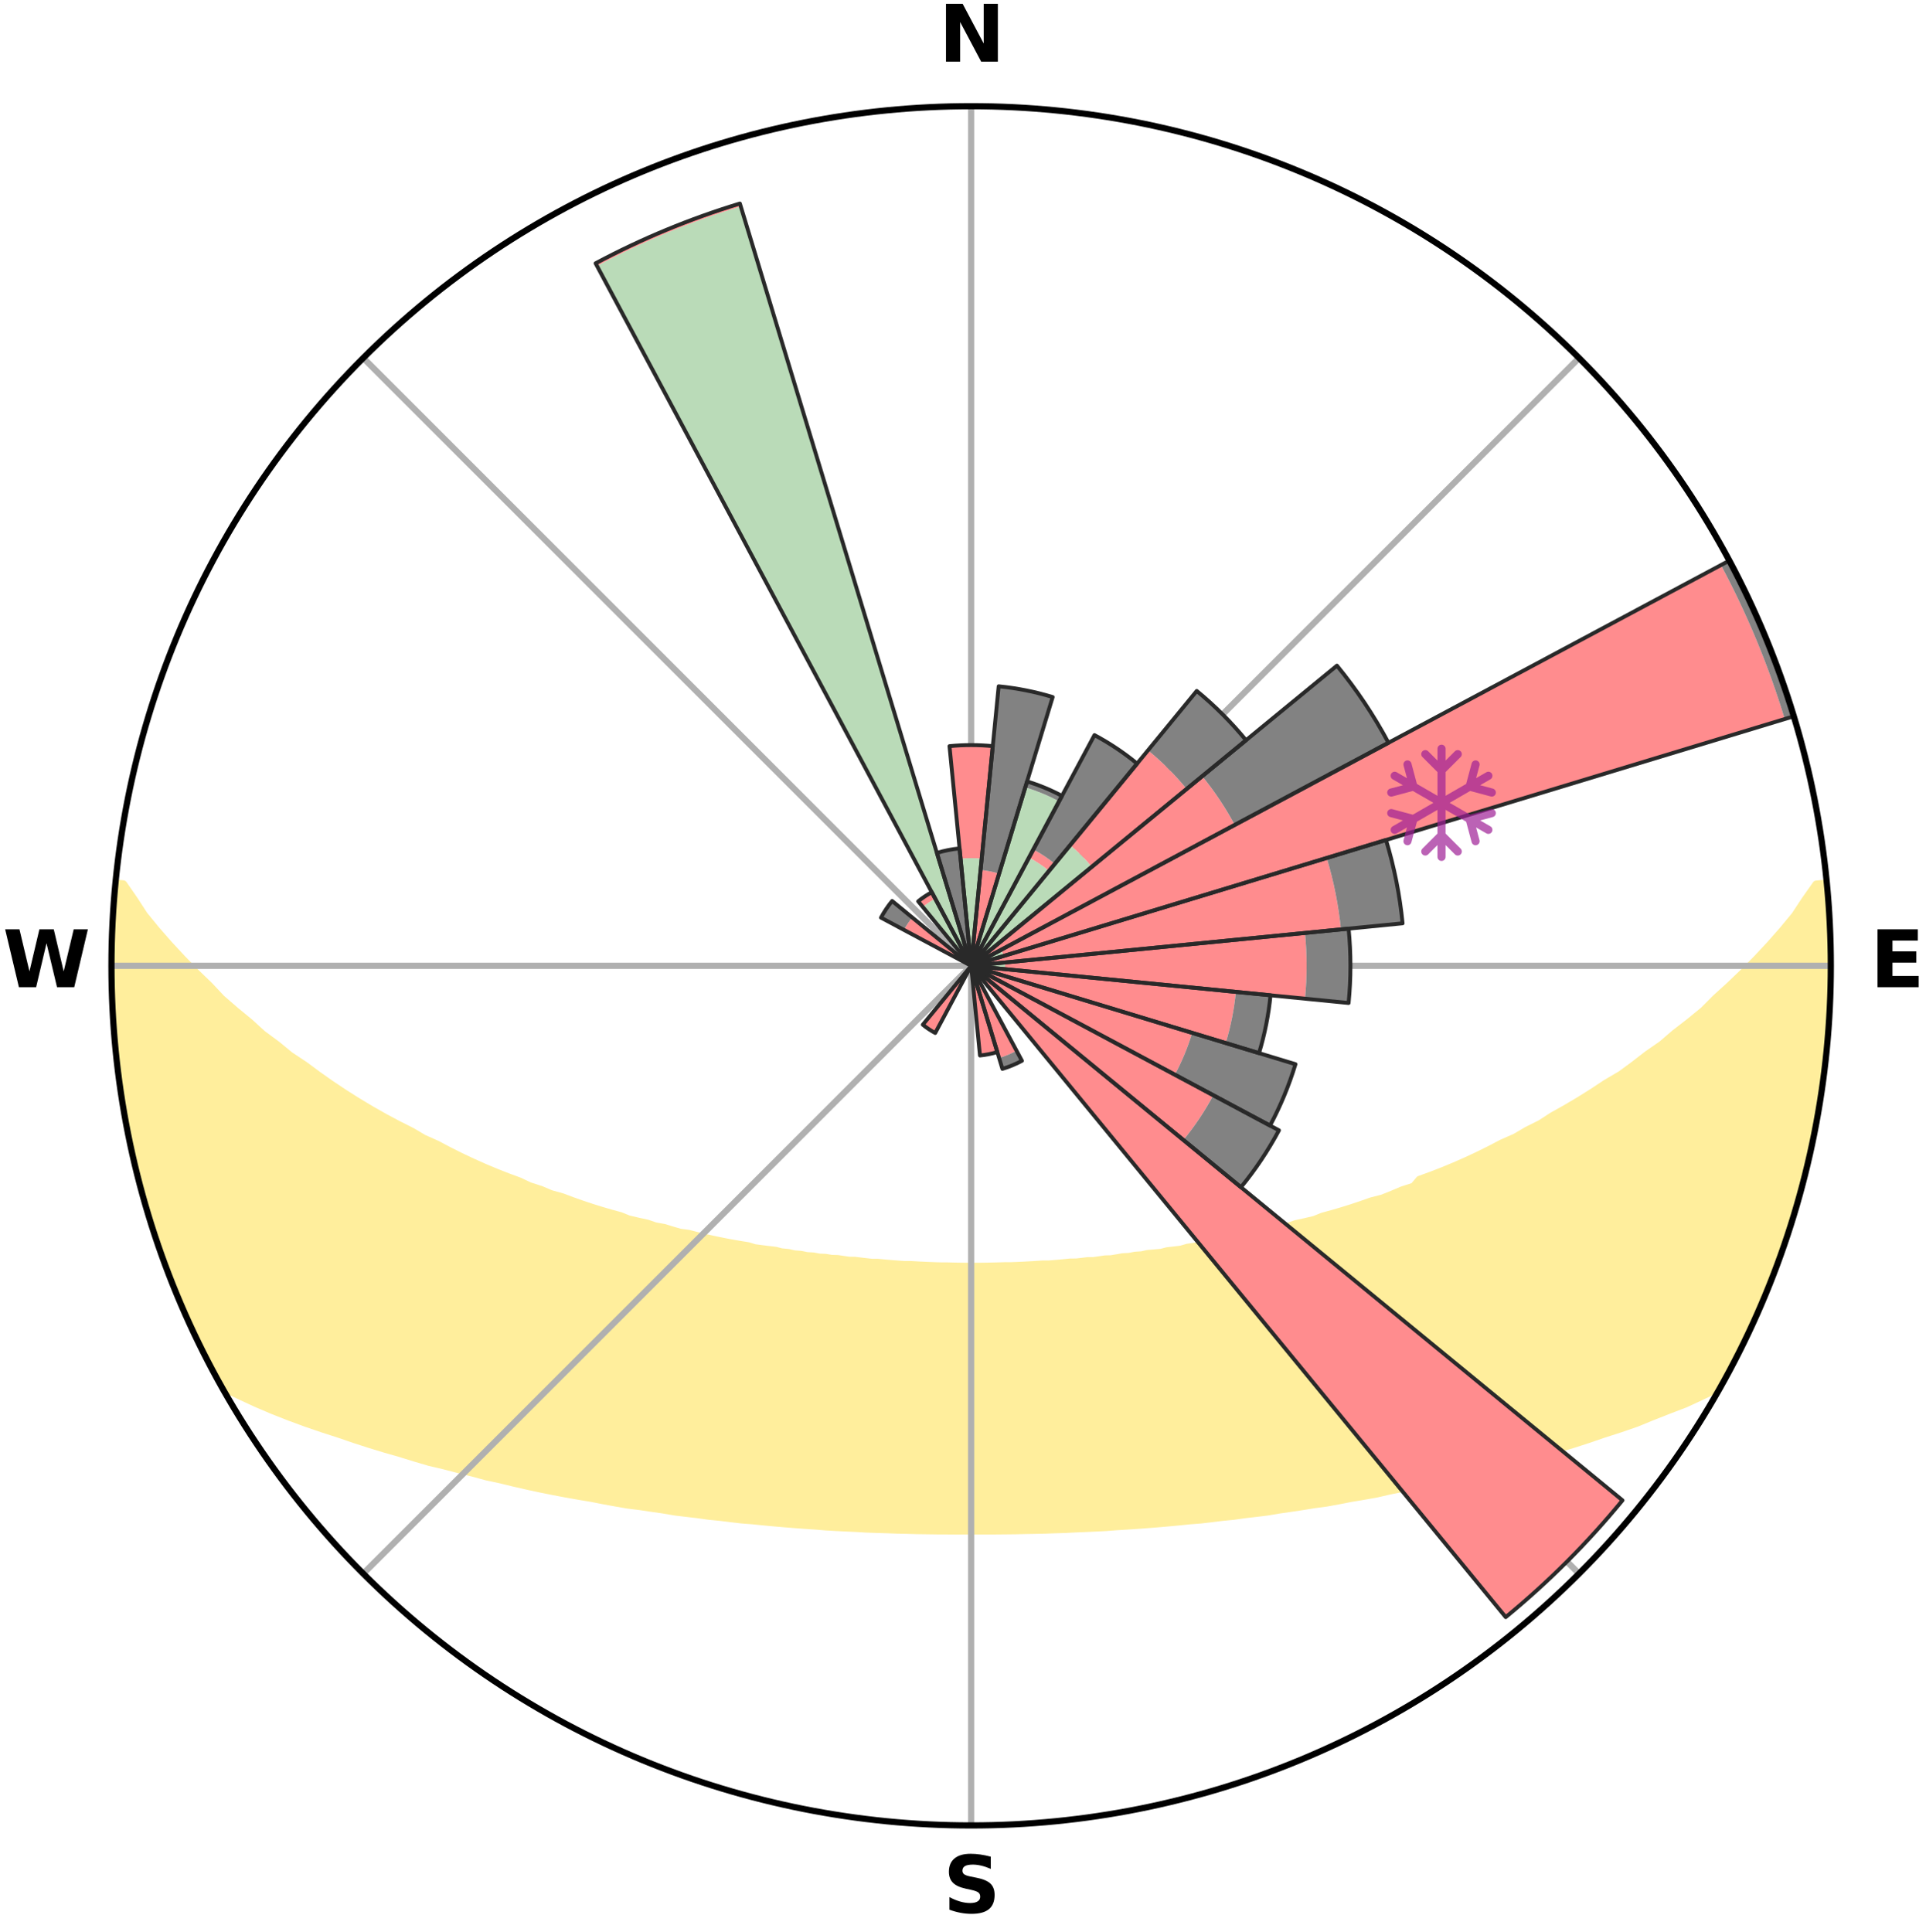 <?xml version="1.0" encoding="utf-8" standalone="no"?>
<!DOCTYPE svg PUBLIC "-//W3C//DTD SVG 1.1//EN"
  "http://www.w3.org/Graphics/SVG/1.1/DTD/svg11.dtd">
<svg xmlns:xlink="http://www.w3.org/1999/xlink" width="248.41pt" height="249.158pt" viewBox="0 0 248.41 249.158" xmlns="http://www.w3.org/2000/svg" version="1.1">
 <title>Ski Rose for 今庄365スキー場, Imajo 365</title>
 <defs>
  <style type="text/css">*{stroke-linejoin: round; stroke-linecap: butt}</style>
 </defs>
 <g id="figure_1">
  <g id="patch_1">
   <path d="M 0 249.158 
L 248.41 249.158 
L 248.41 0 
L 0 0 
z
" style="fill: #ffffff"/>
  </g>
  <g id="axes_1">
   <g id="patch_2">
    <path d="M 236.135 124.579 
C 236.135 110.018 233.267 95.599 227.695 82.147 
C 222.122 68.695 213.955 56.471 203.659 46.175 
C 193.363 35.879 181.139 27.711 167.687 22.139 
C 154.235 16.567 139.815 13.699 125.255 13.699 
C 110.694 13.699 96.275 16.567 82.823 22.139 
C 69.371 27.711 57.147 35.879 46.851 46.175 
C 36.555 56.471 28.387 68.695 22.815 82.147 
C 17.243 95.599 14.375 110.018 14.375 124.579 
C 14.375 139.14 17.243 153.559 22.815 167.011 
C 28.387 180.463 36.555 192.687 46.851 202.983 
C 57.147 213.279 69.371 221.447 82.823 227.019 
C 96.275 232.591 110.694 235.459 125.255 235.459 
C 139.815 235.459 154.235 232.591 167.687 227.019 
C 181.139 221.447 193.363 213.279 203.659 202.983 
C 213.955 192.687 222.122 180.463 227.695 167.011 
C 233.267 153.559 236.135 139.14 236.135 124.579 
M 125.255 124.579 
C 125.255 124.579 125.255 124.579 125.255 124.579 
C 125.255 124.579 125.255 124.579 125.255 124.579 
C 125.255 124.579 125.255 124.579 125.255 124.579 
C 125.255 124.579 125.255 124.579 125.255 124.579 
C 125.255 124.579 125.255 124.579 125.255 124.579 
C 125.255 124.579 125.255 124.579 125.255 124.579 
C 125.255 124.579 125.255 124.579 125.255 124.579 
C 125.255 124.579 125.255 124.579 125.255 124.579 
C 125.255 124.579 125.255 124.579 125.255 124.579 
C 125.255 124.579 125.255 124.579 125.255 124.579 
C 125.255 124.579 125.255 124.579 125.255 124.579 
C 125.255 124.579 125.255 124.579 125.255 124.579 
C 125.255 124.579 125.255 124.579 125.255 124.579 
C 125.255 124.579 125.255 124.579 125.255 124.579 
C 125.255 124.579 125.255 124.579 125.255 124.579 
C 125.255 124.579 125.255 124.579 125.255 124.579 
z
" style="fill: #ffffff"/>
   </g>
   <g id="PolyCollection_1">
    <defs>
     <path id="m16f3355a21" d="M 235.54 -135.198 
L 234.258 -135.075 
L 232.827 -133.045 
L 231.537 -131.08 
L 229.941 -129.15 
L 228.292 -127.277 
L 226.598 -125.463 
L 224.865 -123.71 
L 223.099 -122.017 
L 221.303 -120.386 
L 219.727 -118.801 
L 217.878 -117.289 
L 216.008 -115.841 
L 214.364 -114.426 
L 212.455 -113.099 
L 210.776 -111.798 
L 209.082 -110.551 
L 207.134 -109.404 
L 205.417 -108.27 
L 203.691 -107.19 
L 201.957 -106.164 
L 200.219 -105.192 
L 198.708 -104.209 
L 196.961 -103.339 
L 195.442 -102.449 
L 193.695 -101.679 
L 192.173 -100.882 
L 190.651 -100.128 
L 189.13 -99.418 
L 187.613 -98.75 
L 186.099 -98.123 
L 184.591 -97.538 
L 183.09 -96.993 
L 182.349 -96.113 
L 180.859 -95.633 
L 179.572 -95.087 
L 178.289 -94.574 
L 176.828 -94.2 
L 175.561 -93.751 
L 174.303 -93.332 
L 173.054 -92.942 
L 171.814 -92.58 
L 170.584 -92.246 
L 169.527 -91.819 
L 168.317 -91.536 
L 167.12 -91.278 
L 166.084 -90.922 
L 164.911 -90.71 
L 163.892 -90.396 
L 162.88 -90.102 
L 161.744 -89.952 
L 160.752 -89.696 
L 159.768 -89.458 
L 158.793 -89.237 
L 157.827 -89.033 
L 156.871 -88.844 
L 155.924 -88.67 
L 154.988 -88.51 
L 154.062 -88.364 
L 153.146 -88.23 
L 152.33 -87.989 
L 151.432 -87.88 
L 150.546 -87.78 
L 149.746 -87.576 
L 148.878 -87.498 
L 148.022 -87.427 
L 147.24 -87.255 
L 146.403 -87.201 
L 145.632 -87.048 
L 144.813 -87.008 
L 144.054 -86.873 
L 143.3 -86.748 
L 142.506 -86.725 
L 141.763 -86.614 
L 141.023 -86.511 
L 140.254 -86.501 
L 139.525 -86.411 
L 138.8 -86.328 
L 138.054 -86.326 
L 137.339 -86.253 
L 136.627 -86.186 
L 135.919 -86.125 
L 135.214 -86.069 
L 134.499 -86.075 
L 133.802 -86.027 
L 133.107 -85.983 
L 132.416 -85.944 
L 131.726 -85.909 
L 131.039 -85.878 
L 130.353 -85.852 
L 129.667 -85.857 
L 128.986 -85.834 
L 128.306 -85.816 
L 127.627 -85.801 
L 126.948 -85.789 
L 126.271 -85.781 
L 125.593 -85.777 
L 124.916 -85.777 
L 124.239 -85.784 
L 123.561 -85.794 
L 122.883 -85.808 
L 122.205 -85.825 
L 121.523 -85.824 
L 120.842 -85.844 
L 120.159 -85.869 
L 119.474 -85.897 
L 118.787 -85.93 
L 118.098 -85.967 
L 117.407 -86.008 
L 116.703 -86.002 
L 116.005 -86.049 
L 115.304 -86.102 
L 114.6 -86.159 
L 113.893 -86.222 
L 113.183 -86.291 
L 112.444 -86.292 
L 111.724 -86.37 
L 111.001 -86.455 
L 110.273 -86.546 
L 109.506 -86.559 
L 108.768 -86.663 
L 108.026 -86.775 
L 107.235 -86.799 
L 106.482 -86.926 
L 105.672 -86.961 
L 104.908 -87.104 
L 104.08 -87.152 
L 103.304 -87.314 
L 102.457 -87.376 
L 101.67 -87.558 
L 100.804 -87.638 
L 100.007 -87.843 
L 99.123 -87.943 
L 98.228 -88.054 
L 97.321 -88.175 
L 96.5 -88.43 
L 95.577 -88.577 
L 94.643 -88.737 
L 93.699 -88.911 
L 92.745 -89.101 
L 91.781 -89.305 
L 90.809 -89.526 
L 89.827 -89.764 
L 88.837 -90.02 
L 87.705 -90.171 
L 86.695 -90.464 
L 85.679 -90.778 
L 84.508 -90.99 
L 83.475 -91.346 
L 82.28 -91.604 
L 81.073 -91.886 
L 80.018 -92.312 
L 78.791 -92.646 
L 77.554 -93.007 
L 76.307 -93.396 
L 75.051 -93.814 
L 73.788 -94.262 
L 72.517 -94.741 
L 71.049 -95.147 
L 69.764 -95.692 
L 68.276 -96.171 
L 66.982 -96.784 
L 65.48 -97.338 
L 63.97 -97.932 
L 62.456 -98.567 
L 60.937 -99.244 
L 59.416 -99.963 
L 57.894 -100.725 
L 56.372 -101.531 
L 54.625 -102.31 
L 53.105 -103.207 
L 51.359 -104.086 
L 49.615 -105.017 
L 47.875 -106.002 
L 46.141 -107.04 
L 44.414 -108.132 
L 42.696 -109.278 
L 40.99 -110.478 
L 39.298 -111.733 
L 37.375 -113.01 
L 35.714 -114.377 
L 33.825 -115.775 
L 32.204 -117.256 
L 30.358 -118.775 
L 28.536 -120.356 
L 26.991 -122.006 
L 25.228 -123.706 
L 23.5 -125.467 
L 21.811 -127.288 
L 20.167 -129.167 
L 18.581 -131.103 
L 17.303 -133.075 
L 15.896 -135.109 
L 15.049 -135.191 
L 15.049 -135.191 
L 14.745 -133.276 
L 14.681 -131.342 
L 14.65 -129.408 
L 14.444 -127.481 
L 14.478 -125.546 
L 14.544 -123.613 
L 14.434 -121.677 
L 14.563 -119.746 
L 14.723 -117.819 
L 14.733 -115.881 
L 14.952 -113.958 
L 15.2 -112.04 
L 15.476 -110.126 
L 15.594 -108.19 
L 15.912 -106.281 
L 16.276 -104.381 
L 16.667 -102.487 
L 17.088 -100.599 
L 17.542 -98.719 
L 18.017 -96.845 
L 18.521 -94.979 
L 19.049 -93.119 
L 19.606 -91.268 
L 20.186 -89.424 
L 20.793 -87.587 
L 21.437 -85.763 
L 22.103 -83.947 
L 22.819 -82.149 
L 23.711 -80.427 
L 24.477 -78.652 
L 25.291 -76.899 
L 26.112 -75.148 
L 26.903 -73.38 
L 27.812 -71.672 
L 28.937 -70.085 
L 31.042 -69.083 
L 33.121 -68.119 
L 35.225 -67.224 
L 37.343 -66.392 
L 39.458 -65.613 
L 41.571 -64.888 
L 43.67 -64.21 
L 45.681 -63.52 
L 47.68 -62.873 
L 49.666 -62.268 
L 51.638 -61.704 
L 53.525 -61.118 
L 55.397 -60.566 
L 57.322 -60.114 
L 59.167 -59.634 
L 60.992 -59.185 
L 62.744 -58.706 
L 64.541 -58.321 
L 66.264 -57.902 
L 67.972 -57.51 
L 69.667 -57.145 
L 71.346 -56.806 
L 73.009 -56.491 
L 74.656 -56.199 
L 76.287 -55.929 
L 77.86 -55.619 
L 79.423 -55.334 
L 80.97 -55.066 
L 82.54 -54.874 
L 84.061 -54.645 
L 85.566 -54.43 
L 87.031 -54.179 
L 88.513 -53.999 
L 89.98 -53.83 
L 91.412 -53.626 
L 92.856 -53.487 
L 94.267 -53.311 
L 95.667 -53.148 
L 97.075 -53.039 
L 98.455 -52.9 
L 99.826 -52.771 
L 101.189 -52.653 
L 102.543 -52.545 
L 103.888 -52.446 
L 105.226 -52.356 
L 106.548 -52.245 
L 107.872 -52.172 
L 109.188 -52.107 
L 110.498 -52.048 
L 111.798 -51.97 
L 113.097 -51.925 
L 114.391 -51.886 
L 115.678 -51.836 
L 116.964 -51.809 
L 118.244 -51.771 
L 119.523 -51.754 
L 120.8 -51.735 
L 122.074 -51.729 
L 123.347 -51.72 
L 124.619 -51.723 
L 125.891 -51.722 
L 127.163 -51.725 
L 128.436 -51.728 
L 129.71 -51.74 
L 130.986 -51.753 
L 132.264 -51.784 
L 133.546 -51.807 
L 134.832 -51.834 
L 136.119 -51.883 
L 137.413 -51.922 
L 138.708 -51.992 
L 140.012 -52.044 
L 141.322 -52.103 
L 142.639 -52.168 
L 143.955 -52.27 
L 145.285 -52.351 
L 146.623 -52.441 
L 147.969 -52.54 
L 149.323 -52.648 
L 150.685 -52.766 
L 152.057 -52.894 
L 153.437 -53.034 
L 154.845 -53.142 
L 156.246 -53.304 
L 157.657 -53.48 
L 159.101 -53.619 
L 160.533 -53.823 
L 162 -53.992 
L 163.483 -54.172 
L 164.948 -54.422 
L 166.454 -54.637 
L 167.975 -54.867 
L 169.507 -55.116 
L 171.093 -55.326 
L 172.655 -55.611 
L 174.228 -55.921 
L 175.86 -56.19 
L 177.508 -56.482 
L 179.123 -56.857 
L 180.8 -57.197 
L 182.493 -57.562 
L 184.254 -57.893 
L 185.977 -58.312 
L 187.774 -58.697 
L 189.526 -59.177 
L 191.352 -59.625 
L 193.196 -60.105 
L 195.053 -60.621 
L 196.995 -61.109 
L 198.882 -61.696 
L 200.854 -62.26 
L 202.84 -62.865 
L 204.84 -63.512 
L 206.85 -64.202 
L 208.951 -64.879 
L 211.063 -65.605 
L 213.095 -66.439 
L 215.21 -67.272 
L 217.401 -68.112 
L 219.479 -69.077 
L 221.583 -70.079 
L 222.686 -71.678 
L 223.587 -73.391 
L 224.48 -75.107 
L 225.308 -76.856 
L 226.14 -78.603 
L 226.93 -80.369 
L 227.692 -82.148 
L 228.395 -83.951 
L 229.023 -85.782 
L 229.739 -87.579 
L 230.39 -89.401 
L 230.839 -91.289 
L 231.398 -93.138 
L 232.087 -94.952 
L 232.568 -96.826 
L 232.954 -98.723 
L 233.475 -100.587 
L 233.834 -102.488 
L 234.255 -104.377 
L 234.535 -106.292 
L 234.859 -108.199 
L 235.13 -110.114 
L 235.293 -112.042 
L 235.551 -113.959 
L 235.769 -115.881 
L 235.864 -117.814 
L 236.002 -119.744 
L 235.982 -121.68 
L 236.048 -123.612 
L 236.077 -125.546 
L 236.072 -127.481 
L 235.942 -129.412 
L 235.869 -131.344 
L 235.763 -133.276 
L 235.54 -135.198 
z
" style="stroke: #ffee9c"/>
    </defs>
    <g clip-path="url(#pb8c1e33351)">
     <use xlink:href="#m16f3355a21" x="0" y="249.158" style="fill: #ffee9c; stroke: #ffee9c"/>
    </g>
   </g>
   <g id="matplotlib.axis_1">
    <g id="xtick_1">
     <g id="line2d_1">
      <path d="M 125.255 124.579 
L 125.255 13.699 
" clip-path="url(#pb8c1e33351)" style="fill: none; stroke: #b0b0b0; stroke-width: 0.8; stroke-linecap: square"/>
     </g>
     <g id="text_1">
      <!-- N -->
      <g transform="translate(121.07 7.958) scale(0.1 -0.1)">
       <defs>
        <path id="DejaVuSans-Bold-4e" d="M 588 4666 
L 1931 4666 
L 3628 1466 
L 3628 4666 
L 4769 4666 
L 4769 0 
L 3425 0 
L 1728 3200 
L 1728 0 
L 588 0 
L 588 4666 
z
" transform="scale(0.016)"/>
       </defs>
       <use xlink:href="#DejaVuSans-Bold-4e"/>
      </g>
     </g>
    </g>
    <g id="xtick_2">
     <g id="line2d_2">
      <path d="M 125.255 124.579 
L 203.659 46.175 
" clip-path="url(#pb8c1e33351)" style="fill: none; stroke: #b0b0b0; stroke-width: 0.8; stroke-linecap: square"/>
     </g>
    </g>
    <g id="xtick_3">
     <g id="line2d_3">
      <path d="M 125.255 124.579 
L 236.135 124.579 
" clip-path="url(#pb8c1e33351)" style="fill: none; stroke: #b0b0b0; stroke-width: 0.8; stroke-linecap: square"/>
     </g>
     <g id="text_2">
      <!-- E -->
      <g transform="translate(241.219 127.338) scale(0.1 -0.1)">
       <defs>
        <path id="DejaVuSans-Bold-45" d="M 588 4666 
L 3834 4666 
L 3834 3756 
L 1791 3756 
L 1791 2888 
L 3713 2888 
L 3713 1978 
L 1791 1978 
L 1791 909 
L 3903 909 
L 3903 0 
L 588 0 
L 588 4666 
z
" transform="scale(0.016)"/>
       </defs>
       <use xlink:href="#DejaVuSans-Bold-45"/>
      </g>
     </g>
    </g>
    <g id="xtick_4">
     <g id="line2d_4">
      <path d="M 125.255 124.579 
L 203.659 202.983 
" clip-path="url(#pb8c1e33351)" style="fill: none; stroke: #b0b0b0; stroke-width: 0.8; stroke-linecap: square"/>
     </g>
    </g>
    <g id="xtick_5">
     <g id="line2d_5">
      <path d="M 125.255 124.579 
L 125.255 235.459 
" clip-path="url(#pb8c1e33351)" style="fill: none; stroke: #b0b0b0; stroke-width: 0.8; stroke-linecap: square"/>
     </g>
     <g id="text_3">
      <!-- S -->
      <g transform="translate(121.654 246.718) scale(0.1 -0.1)">
       <defs>
        <path id="DejaVuSans-Bold-53" d="M 3834 4519 
L 3834 3531 
Q 3450 3703 3084 3790 
Q 2719 3878 2394 3878 
Q 1963 3878 1756 3759 
Q 1550 3641 1550 3391 
Q 1550 3203 1689 3098 
Q 1828 2994 2194 2919 
L 2706 2816 
Q 3484 2659 3812 2340 
Q 4141 2022 4141 1434 
Q 4141 663 3683 286 
Q 3225 -91 2284 -91 
Q 1841 -91 1394 -6 
Q 947 78 500 244 
L 500 1259 
Q 947 1022 1364 901 
Q 1781 781 2169 781 
Q 2563 781 2772 912 
Q 2981 1044 2981 1288 
Q 2981 1506 2839 1625 
Q 2697 1744 2272 1838 
L 1806 1941 
Q 1106 2091 782 2419 
Q 459 2747 459 3303 
Q 459 4000 909 4375 
Q 1359 4750 2203 4750 
Q 2588 4750 2994 4692 
Q 3400 4634 3834 4519 
z
" transform="scale(0.016)"/>
       </defs>
       <use xlink:href="#DejaVuSans-Bold-53"/>
      </g>
     </g>
    </g>
    <g id="xtick_6">
     <g id="line2d_6">
      <path d="M 125.255 124.579 
L 46.851 202.983 
" clip-path="url(#pb8c1e33351)" style="fill: none; stroke: #b0b0b0; stroke-width: 0.8; stroke-linecap: square"/>
     </g>
    </g>
    <g id="xtick_7">
     <g id="line2d_7">
      <path d="M 125.255 124.579 
L 14.375 124.579 
" clip-path="url(#pb8c1e33351)" style="fill: none; stroke: #b0b0b0; stroke-width: 0.8; stroke-linecap: square"/>
     </g>
     <g id="text_4">
      <!-- W -->
      <g transform="translate(0.36 127.338) scale(0.1 -0.1)">
       <defs>
        <path id="DejaVuSans-Bold-57" d="M 191 4666 
L 1344 4666 
L 2150 1275 
L 2950 4666 
L 4109 4666 
L 4909 1275 
L 5716 4666 
L 6859 4666 
L 5759 0 
L 4372 0 
L 3525 3547 
L 2688 0 
L 1300 0 
L 191 4666 
z
" transform="scale(0.016)"/>
       </defs>
       <use xlink:href="#DejaVuSans-Bold-57"/>
      </g>
     </g>
    </g>
    <g id="xtick_8">
     <g id="line2d_8">
      <path d="M 125.255 124.579 
L 46.851 46.175 
" clip-path="url(#pb8c1e33351)" style="fill: none; stroke: #b0b0b0; stroke-width: 0.8; stroke-linecap: square"/>
     </g>
    </g>
   </g>
   <g id="matplotlib.axis_2"/>
   <g id="patch_3">
    <path d="M 125.255 124.579 
C 125.255 124.579 125.255 124.579 125.255 124.579 
C 125.255 124.579 125.255 124.579 125.255 124.579 
L 125.255 124.579 
C 125.255 124.579 125.255 124.579 125.255 124.579 
C 125.255 124.579 125.255 124.579 125.255 124.579 
z
" clip-path="url(#pb8c1e33351)" style="fill: #d9d9d9"/>
   </g>
   <g id="patch_4">
    <path d="M 125.255 124.579 
C 125.255 124.579 125.255 124.579 125.255 124.579 
C 125.255 124.579 125.255 124.579 125.255 124.579 
L 125.255 124.579 
C 125.255 124.579 125.255 124.579 125.255 124.579 
C 125.255 124.579 125.255 124.579 125.255 124.579 
z
" clip-path="url(#pb8c1e33351)" style="fill: #d9d9d9"/>
   </g>
   <g id="patch_5">
    <path d="M 125.255 124.579 
C 125.255 124.579 125.255 124.579 125.255 124.579 
C 125.255 124.579 125.255 124.579 125.255 124.579 
L 125.255 124.579 
C 125.255 124.579 125.255 124.579 125.255 124.579 
C 125.255 124.579 125.255 124.579 125.255 124.579 
z
" clip-path="url(#pb8c1e33351)" style="fill: #d9d9d9"/>
   </g>
   <g id="patch_6">
    <path d="M 125.255 124.579 
C 125.255 124.579 125.255 124.579 125.255 124.579 
C 125.255 124.579 125.255 124.579 125.255 124.579 
L 125.255 124.579 
C 125.255 124.579 125.255 124.579 125.255 124.579 
C 125.255 124.579 125.255 124.579 125.255 124.579 
z
" clip-path="url(#pb8c1e33351)" style="fill: #d9d9d9"/>
   </g>
   <g id="patch_7">
    <path d="M 125.255 124.579 
C 125.255 124.579 125.255 124.579 125.255 124.579 
C 125.255 124.579 125.255 124.579 125.255 124.579 
L 125.255 124.579 
C 125.255 124.579 125.255 124.579 125.255 124.579 
C 125.255 124.579 125.255 124.579 125.255 124.579 
z
" clip-path="url(#pb8c1e33351)" style="fill: #d9d9d9"/>
   </g>
   <g id="patch_8">
    <path d="M 125.255 124.579 
C 125.255 124.579 125.255 124.579 125.255 124.579 
C 125.255 124.579 125.255 124.579 125.255 124.579 
L 125.255 124.579 
C 125.255 124.579 125.255 124.579 125.255 124.579 
C 125.255 124.579 125.255 124.579 125.255 124.579 
z
" clip-path="url(#pb8c1e33351)" style="fill: #d9d9d9"/>
   </g>
   <g id="patch_9">
    <path d="M 125.255 124.579 
C 125.255 124.579 125.255 124.579 125.255 124.579 
C 125.255 124.579 125.255 124.579 125.255 124.579 
L 125.255 124.579 
C 125.255 124.579 125.255 124.579 125.255 124.579 
C 125.255 124.579 125.255 124.579 125.255 124.579 
z
" clip-path="url(#pb8c1e33351)" style="fill: #d9d9d9"/>
   </g>
   <g id="patch_10">
    <path d="M 125.255 124.579 
C 125.255 124.579 125.255 124.579 125.255 124.579 
C 125.255 124.579 125.255 124.579 125.255 124.579 
L 125.255 124.579 
C 125.255 124.579 125.255 124.579 125.255 124.579 
C 125.255 124.579 125.255 124.579 125.255 124.579 
z
" clip-path="url(#pb8c1e33351)" style="fill: #d9d9d9"/>
   </g>
   <g id="patch_11">
    <path d="M 125.255 124.579 
C 125.255 124.579 125.255 124.579 125.255 124.579 
C 125.255 124.579 125.255 124.579 125.255 124.579 
L 125.255 124.579 
C 125.255 124.579 125.255 124.579 125.255 124.579 
C 125.255 124.579 125.255 124.579 125.255 124.579 
z
" clip-path="url(#pb8c1e33351)" style="fill: #d9d9d9"/>
   </g>
   <g id="patch_12">
    <path d="M 125.255 124.579 
C 125.255 124.579 125.255 124.579 125.255 124.579 
C 125.255 124.579 125.255 124.579 125.255 124.579 
L 125.255 124.579 
C 125.255 124.579 125.255 124.579 125.255 124.579 
C 125.255 124.579 125.255 124.579 125.255 124.579 
z
" clip-path="url(#pb8c1e33351)" style="fill: #d9d9d9"/>
   </g>
   <g id="patch_13">
    <path d="M 125.255 124.579 
C 125.255 124.579 125.255 124.579 125.255 124.579 
C 125.255 124.579 125.255 124.579 125.255 124.579 
L 125.255 124.579 
C 125.255 124.579 125.255 124.579 125.255 124.579 
C 125.255 124.579 125.255 124.579 125.255 124.579 
z
" clip-path="url(#pb8c1e33351)" style="fill: #d9d9d9"/>
   </g>
   <g id="patch_14">
    <path d="M 125.255 124.579 
C 125.255 124.579 125.255 124.579 125.255 124.579 
C 125.255 124.579 125.255 124.579 125.255 124.579 
L 125.255 124.579 
C 125.255 124.579 125.255 124.579 125.255 124.579 
C 125.255 124.579 125.255 124.579 125.255 124.579 
z
" clip-path="url(#pb8c1e33351)" style="fill: #d9d9d9"/>
   </g>
   <g id="patch_15">
    <path d="M 125.255 124.579 
C 125.255 124.579 125.255 124.579 125.255 124.579 
C 125.255 124.579 125.255 124.579 125.255 124.579 
L 125.255 124.579 
C 125.255 124.579 125.255 124.579 125.255 124.579 
C 125.255 124.579 125.255 124.579 125.255 124.579 
z
" clip-path="url(#pb8c1e33351)" style="fill: #d9d9d9"/>
   </g>
   <g id="patch_16">
    <path d="M 125.255 124.579 
C 125.255 124.579 125.255 124.579 125.255 124.579 
C 125.255 124.579 125.255 124.579 125.255 124.579 
L 125.255 124.579 
C 125.255 124.579 125.255 124.579 125.255 124.579 
C 125.255 124.579 125.255 124.579 125.255 124.579 
z
" clip-path="url(#pb8c1e33351)" style="fill: #d9d9d9"/>
   </g>
   <g id="patch_17">
    <path d="M 125.255 124.579 
C 125.255 124.579 125.255 124.579 125.255 124.579 
C 125.255 124.579 125.255 124.579 125.255 124.579 
L 125.255 124.579 
C 125.255 124.579 125.255 124.579 125.255 124.579 
C 125.255 124.579 125.255 124.579 125.255 124.579 
z
" clip-path="url(#pb8c1e33351)" style="fill: #d9d9d9"/>
   </g>
   <g id="patch_18">
    <path d="M 125.255 124.579 
C 125.255 124.579 125.255 124.579 125.255 124.579 
C 125.255 124.579 125.255 124.579 125.255 124.579 
L 125.255 124.579 
C 125.255 124.579 125.255 124.579 125.255 124.579 
C 125.255 124.579 125.255 124.579 125.255 124.579 
z
" clip-path="url(#pb8c1e33351)" style="fill: #d9d9d9"/>
   </g>
   <g id="patch_19">
    <path d="M 125.255 124.579 
C 125.255 124.579 125.255 124.579 125.255 124.579 
C 125.255 124.579 125.255 124.579 125.255 124.579 
L 125.255 124.579 
C 125.255 124.579 125.255 124.579 125.255 124.579 
C 125.255 124.579 125.255 124.579 125.255 124.579 
z
" clip-path="url(#pb8c1e33351)" style="fill: #d9d9d9"/>
   </g>
   <g id="patch_20">
    <path d="M 125.255 124.579 
C 125.255 124.579 125.255 124.579 125.255 124.579 
C 125.255 124.579 125.255 124.579 125.255 124.579 
L 125.255 124.579 
C 125.255 124.579 125.255 124.579 125.255 124.579 
C 125.255 124.579 125.255 124.579 125.255 124.579 
z
" clip-path="url(#pb8c1e33351)" style="fill: #d9d9d9"/>
   </g>
   <g id="patch_21">
    <path d="M 125.255 124.579 
C 125.255 124.579 125.255 124.579 125.255 124.579 
C 125.255 124.579 125.255 124.579 125.255 124.579 
L 125.255 124.579 
C 125.255 124.579 125.255 124.579 125.255 124.579 
C 125.255 124.579 125.255 124.579 125.255 124.579 
z
" clip-path="url(#pb8c1e33351)" style="fill: #d9d9d9"/>
   </g>
   <g id="patch_22">
    <path d="M 125.255 124.579 
C 125.255 124.579 125.255 124.579 125.255 124.579 
C 125.255 124.579 125.255 124.579 125.255 124.579 
L 125.255 124.579 
C 125.255 124.579 125.255 124.579 125.255 124.579 
C 125.255 124.579 125.255 124.579 125.255 124.579 
z
" clip-path="url(#pb8c1e33351)" style="fill: #d9d9d9"/>
   </g>
   <g id="patch_23">
    <path d="M 125.255 124.579 
C 125.255 124.579 125.255 124.579 125.255 124.579 
C 125.255 124.579 125.255 124.579 125.255 124.579 
L 125.255 124.579 
C 125.255 124.579 125.255 124.579 125.255 124.579 
C 125.255 124.579 125.255 124.579 125.255 124.579 
z
" clip-path="url(#pb8c1e33351)" style="fill: #d9d9d9"/>
   </g>
   <g id="patch_24">
    <path d="M 125.255 124.579 
C 125.255 124.579 125.255 124.579 125.255 124.579 
C 125.255 124.579 125.255 124.579 125.255 124.579 
L 125.255 124.579 
C 125.255 124.579 125.255 124.579 125.255 124.579 
C 125.255 124.579 125.255 124.579 125.255 124.579 
z
" clip-path="url(#pb8c1e33351)" style="fill: #d9d9d9"/>
   </g>
   <g id="patch_25">
    <path d="M 125.255 124.579 
C 125.255 124.579 125.255 124.579 125.255 124.579 
C 125.255 124.579 125.255 124.579 125.255 124.579 
L 125.255 124.579 
C 125.255 124.579 125.255 124.579 125.255 124.579 
C 125.255 124.579 125.255 124.579 125.255 124.579 
z
" clip-path="url(#pb8c1e33351)" style="fill: #d9d9d9"/>
   </g>
   <g id="patch_26">
    <path d="M 125.255 124.579 
C 125.255 124.579 125.255 124.579 125.255 124.579 
C 125.255 124.579 125.255 124.579 125.255 124.579 
L 125.255 124.579 
C 125.255 124.579 125.255 124.579 125.255 124.579 
C 125.255 124.579 125.255 124.579 125.255 124.579 
z
" clip-path="url(#pb8c1e33351)" style="fill: #d9d9d9"/>
   </g>
   <g id="patch_27">
    <path d="M 125.255 124.579 
C 125.255 124.579 125.255 124.579 125.255 124.579 
C 125.255 124.579 125.255 124.579 125.255 124.579 
L 125.255 124.579 
C 125.255 124.579 125.255 124.579 125.255 124.579 
C 125.255 124.579 125.255 124.579 125.255 124.579 
z
" clip-path="url(#pb8c1e33351)" style="fill: #d9d9d9"/>
   </g>
   <g id="patch_28">
    <path d="M 125.255 124.579 
C 125.255 124.579 125.255 124.579 125.255 124.579 
C 125.255 124.579 125.255 124.579 125.255 124.579 
L 125.255 124.579 
C 125.255 124.579 125.255 124.579 125.255 124.579 
C 125.255 124.579 125.255 124.579 125.255 124.579 
z
" clip-path="url(#pb8c1e33351)" style="fill: #d9d9d9"/>
   </g>
   <g id="patch_29">
    <path d="M 125.255 124.579 
C 125.255 124.579 125.255 124.579 125.255 124.579 
C 125.255 124.579 125.255 124.579 125.255 124.579 
L 125.255 124.579 
C 125.255 124.579 125.255 124.579 125.255 124.579 
C 125.255 124.579 125.255 124.579 125.255 124.579 
z
" clip-path="url(#pb8c1e33351)" style="fill: #d9d9d9"/>
   </g>
   <g id="patch_30">
    <path d="M 125.255 124.579 
C 125.255 124.579 125.255 124.579 125.255 124.579 
C 125.255 124.579 125.255 124.579 125.255 124.579 
L 125.255 124.579 
C 125.255 124.579 125.255 124.579 125.255 124.579 
C 125.255 124.579 125.255 124.579 125.255 124.579 
z
" clip-path="url(#pb8c1e33351)" style="fill: #d9d9d9"/>
   </g>
   <g id="patch_31">
    <path d="M 125.255 124.579 
C 125.255 124.579 125.255 124.579 125.255 124.579 
C 125.255 124.579 125.255 124.579 125.255 124.579 
L 125.255 124.579 
C 125.255 124.579 125.255 124.579 125.255 124.579 
C 125.255 124.579 125.255 124.579 125.255 124.579 
z
" clip-path="url(#pb8c1e33351)" style="fill: #d9d9d9"/>
   </g>
   <g id="patch_32">
    <path d="M 125.255 124.579 
C 125.255 124.579 125.255 124.579 125.255 124.579 
C 125.255 124.579 125.255 124.579 125.255 124.579 
L 125.255 124.579 
C 125.255 124.579 125.255 124.579 125.255 124.579 
C 125.255 124.579 125.255 124.579 125.255 124.579 
z
" clip-path="url(#pb8c1e33351)" style="fill: #d9d9d9"/>
   </g>
   <g id="patch_33">
    <path d="M 125.255 124.579 
C 125.255 124.579 125.255 124.579 125.255 124.579 
C 125.255 124.579 125.255 124.579 125.255 124.579 
L 125.255 124.579 
C 125.255 124.579 125.255 124.579 125.255 124.579 
C 125.255 124.579 125.255 124.579 125.255 124.579 
z
" clip-path="url(#pb8c1e33351)" style="fill: #d9d9d9"/>
   </g>
   <g id="patch_34">
    <path d="M 125.255 124.579 
C 125.255 124.579 125.255 124.579 125.255 124.579 
C 125.255 124.579 125.255 124.579 125.255 124.579 
L 125.255 124.579 
C 125.255 124.579 125.255 124.579 125.255 124.579 
C 125.255 124.579 125.255 124.579 125.255 124.579 
z
" clip-path="url(#pb8c1e33351)" style="fill: #d9d9d9"/>
   </g>
   <g id="patch_35">
    <path d="M 125.255 124.579 
C 125.255 124.579 125.255 124.579 125.255 124.579 
C 125.255 124.579 125.255 124.579 125.255 124.579 
L 126.617 110.753 
C 126.164 110.709 125.71 110.686 125.255 110.686 
C 124.8 110.686 124.346 110.709 123.893 110.753 
z
" clip-path="url(#pb8c1e33351)" style="fill: #badbb8"/>
   </g>
   <g id="patch_36">
    <path d="M 125.255 124.579 
C 125.255 124.579 125.255 124.579 125.255 124.579 
C 125.255 124.579 125.255 124.579 125.255 124.579 
L 125.255 124.579 
C 125.255 124.579 125.255 124.579 125.255 124.579 
C 125.255 124.579 125.255 124.579 125.255 124.579 
z
" clip-path="url(#pb8c1e33351)" style="fill: #badbb8"/>
   </g>
   <g id="patch_37">
    <path d="M 125.255 124.579 
C 125.255 124.579 125.255 124.579 125.255 124.579 
C 125.255 124.579 125.255 124.579 125.255 124.579 
L 136.598 103.358 
C 135.903 102.986 135.191 102.649 134.463 102.348 
C 133.736 102.047 132.994 101.781 132.24 101.553 
z
" clip-path="url(#pb8c1e33351)" style="fill: #badbb8"/>
   </g>
   <g id="patch_38">
    <path d="M 125.255 124.579 
C 125.255 124.579 125.255 124.579 125.255 124.579 
C 125.255 124.579 125.255 124.579 125.255 124.579 
L 135.304 112.335 
C 134.903 112.006 134.486 111.697 134.055 111.409 
C 133.624 111.121 133.179 110.854 132.722 110.609 
z
" clip-path="url(#pb8c1e33351)" style="fill: #badbb8"/>
   </g>
   <g id="patch_39">
    <path d="M 125.255 124.579 
C 125.255 124.579 125.255 124.579 125.255 124.579 
C 125.255 124.579 125.255 124.579 125.255 124.579 
L 140.817 111.807 
C 140.399 111.298 139.956 110.809 139.491 110.343 
C 139.025 109.877 138.536 109.435 138.027 109.017 
z
" clip-path="url(#pb8c1e33351)" style="fill: #badbb8"/>
   </g>
   <g id="patch_40">
    <path d="M 125.255 124.579 
C 125.255 124.579 125.255 124.579 125.255 124.579 
C 125.255 124.579 125.255 124.579 125.255 124.579 
L 125.255 124.579 
C 125.255 124.579 125.255 124.579 125.255 124.579 
C 125.255 124.579 125.255 124.579 125.255 124.579 
z
" clip-path="url(#pb8c1e33351)" style="fill: #badbb8"/>
   </g>
   <g id="patch_41">
    <path d="M 125.255 124.579 
C 125.255 124.579 125.255 124.579 125.255 124.579 
C 125.255 124.579 125.255 124.579 125.255 124.579 
L 129.459 123.304 
C 129.417 123.166 129.369 123.031 129.314 122.898 
C 129.259 122.765 129.197 122.635 129.129 122.508 
z
" clip-path="url(#pb8c1e33351)" style="fill: #badbb8"/>
   </g>
   <g id="patch_42">
    <path d="M 125.255 124.579 
C 125.255 124.579 125.255 124.579 125.255 124.579 
C 125.255 124.579 125.255 124.579 125.255 124.579 
L 125.255 124.579 
C 125.255 124.579 125.255 124.579 125.255 124.579 
C 125.255 124.579 125.255 124.579 125.255 124.579 
z
" clip-path="url(#pb8c1e33351)" style="fill: #badbb8"/>
   </g>
   <g id="patch_43">
    <path d="M 125.255 124.579 
C 125.255 124.579 125.255 124.579 125.255 124.579 
C 125.255 124.579 125.255 124.579 125.255 124.579 
L 129.627 125.01 
C 129.641 124.867 129.648 124.723 129.648 124.579 
C 129.648 124.435 129.641 124.292 129.627 124.148 
z
" clip-path="url(#pb8c1e33351)" style="fill: #badbb8"/>
   </g>
   <g id="patch_44">
    <path d="M 125.255 124.579 
C 125.255 124.579 125.255 124.579 125.255 124.579 
C 125.255 124.579 125.255 124.579 125.255 124.579 
L 125.255 124.579 
C 125.255 124.579 125.255 124.579 125.255 124.579 
C 125.255 124.579 125.255 124.579 125.255 124.579 
z
" clip-path="url(#pb8c1e33351)" style="fill: #badbb8"/>
   </g>
   <g id="patch_45">
    <path d="M 125.255 124.579 
C 125.255 124.579 125.255 124.579 125.255 124.579 
C 125.255 124.579 125.255 124.579 125.255 124.579 
L 125.255 124.579 
C 125.255 124.579 125.255 124.579 125.255 124.579 
C 125.255 124.579 125.255 124.579 125.255 124.579 
z
" clip-path="url(#pb8c1e33351)" style="fill: #badbb8"/>
   </g>
   <g id="patch_46">
    <path d="M 125.255 124.579 
C 125.255 124.579 125.255 124.579 125.255 124.579 
C 125.255 124.579 125.255 124.579 125.255 124.579 
L 125.255 124.579 
C 125.255 124.579 125.255 124.579 125.255 124.579 
C 125.255 124.579 125.255 124.579 125.255 124.579 
z
" clip-path="url(#pb8c1e33351)" style="fill: #badbb8"/>
   </g>
   <g id="patch_47">
    <path d="M 125.255 124.579 
C 125.255 124.579 125.255 124.579 125.255 124.579 
C 125.255 124.579 125.255 124.579 125.255 124.579 
L 125.255 124.579 
C 125.255 124.579 125.255 124.579 125.255 124.579 
C 125.255 124.579 125.255 124.579 125.255 124.579 
z
" clip-path="url(#pb8c1e33351)" style="fill: #badbb8"/>
   </g>
   <g id="patch_48">
    <path d="M 125.255 124.579 
C 125.255 124.579 125.255 124.579 125.255 124.579 
C 125.255 124.579 125.255 124.579 125.255 124.579 
L 125.255 124.579 
C 125.255 124.579 125.255 124.579 125.255 124.579 
C 125.255 124.579 125.255 124.579 125.255 124.579 
z
" clip-path="url(#pb8c1e33351)" style="fill: #badbb8"/>
   </g>
   <g id="patch_49">
    <path d="M 125.255 124.579 
C 125.255 124.579 125.255 124.579 125.255 124.579 
C 125.255 124.579 125.255 124.579 125.255 124.579 
L 125.255 124.579 
C 125.255 124.579 125.255 124.579 125.255 124.579 
C 125.255 124.579 125.255 124.579 125.255 124.579 
z
" clip-path="url(#pb8c1e33351)" style="fill: #badbb8"/>
   </g>
   <g id="patch_50">
    <path d="M 125.255 124.579 
C 125.255 124.579 125.255 124.579 125.255 124.579 
C 125.255 124.579 125.255 124.579 125.255 124.579 
L 125.255 124.579 
C 125.255 124.579 125.255 124.579 125.255 124.579 
C 125.255 124.579 125.255 124.579 125.255 124.579 
z
" clip-path="url(#pb8c1e33351)" style="fill: #badbb8"/>
   </g>
   <g id="patch_51">
    <path d="M 125.255 124.579 
C 125.255 124.579 125.255 124.579 125.255 124.579 
C 125.255 124.579 125.255 124.579 125.255 124.579 
L 125.255 124.579 
C 125.255 124.579 125.255 124.579 125.255 124.579 
C 125.255 124.579 125.255 124.579 125.255 124.579 
z
" clip-path="url(#pb8c1e33351)" style="fill: #badbb8"/>
   </g>
   <g id="patch_52">
    <path d="M 125.255 124.579 
C 125.255 124.579 125.255 124.579 125.255 124.579 
C 125.255 124.579 125.255 124.579 125.255 124.579 
L 125.255 124.579 
C 125.255 124.579 125.255 124.579 125.255 124.579 
C 125.255 124.579 125.255 124.579 125.255 124.579 
z
" clip-path="url(#pb8c1e33351)" style="fill: #badbb8"/>
   </g>
   <g id="patch_53">
    <path d="M 125.255 124.579 
C 125.255 124.579 125.255 124.579 125.255 124.579 
C 125.255 124.579 125.255 124.579 125.255 124.579 
L 125.255 124.579 
C 125.255 124.579 125.255 124.579 125.255 124.579 
C 125.255 124.579 125.255 124.579 125.255 124.579 
z
" clip-path="url(#pb8c1e33351)" style="fill: #badbb8"/>
   </g>
   <g id="patch_54">
    <path d="M 125.255 124.579 
C 125.255 124.579 125.255 124.579 125.255 124.579 
C 125.255 124.579 125.255 124.579 125.255 124.579 
L 125.255 124.579 
C 125.255 124.579 125.255 124.579 125.255 124.579 
C 125.255 124.579 125.255 124.579 125.255 124.579 
z
" clip-path="url(#pb8c1e33351)" style="fill: #badbb8"/>
   </g>
   <g id="patch_55">
    <path d="M 125.255 124.579 
C 125.255 124.579 125.255 124.579 125.255 124.579 
C 125.255 124.579 125.255 124.579 125.255 124.579 
L 125.255 124.579 
C 125.255 124.579 125.255 124.579 125.255 124.579 
C 125.255 124.579 125.255 124.579 125.255 124.579 
z
" clip-path="url(#pb8c1e33351)" style="fill: #badbb8"/>
   </g>
   <g id="patch_56">
    <path d="M 125.255 124.579 
C 125.255 124.579 125.255 124.579 125.255 124.579 
C 125.255 124.579 125.255 124.579 125.255 124.579 
L 125.255 124.579 
C 125.255 124.579 125.255 124.579 125.255 124.579 
C 125.255 124.579 125.255 124.579 125.255 124.579 
z
" clip-path="url(#pb8c1e33351)" style="fill: #badbb8"/>
   </g>
   <g id="patch_57">
    <path d="M 125.255 124.579 
C 125.255 124.579 125.255 124.579 125.255 124.579 
C 125.255 124.579 125.255 124.579 125.255 124.579 
L 125.255 124.579 
C 125.255 124.579 125.255 124.579 125.255 124.579 
C 125.255 124.579 125.255 124.579 125.255 124.579 
z
" clip-path="url(#pb8c1e33351)" style="fill: #badbb8"/>
   </g>
   <g id="patch_58">
    <path d="M 125.255 124.579 
C 125.255 124.579 125.255 124.579 125.255 124.579 
C 125.255 124.579 125.255 124.579 125.255 124.579 
L 125.255 124.579 
C 125.255 124.579 125.255 124.579 125.255 124.579 
C 125.255 124.579 125.255 124.579 125.255 124.579 
z
" clip-path="url(#pb8c1e33351)" style="fill: #badbb8"/>
   </g>
   <g id="patch_59">
    <path d="M 125.255 124.579 
C 125.255 124.579 125.255 124.579 125.255 124.579 
C 125.255 124.579 125.255 124.579 125.255 124.579 
L 125.255 124.579 
C 125.255 124.579 125.255 124.579 125.255 124.579 
C 125.255 124.579 125.255 124.579 125.255 124.579 
z
" clip-path="url(#pb8c1e33351)" style="fill: #badbb8"/>
   </g>
   <g id="patch_60">
    <path d="M 125.255 124.579 
C 125.255 124.579 125.255 124.579 125.255 124.579 
C 125.255 124.579 125.255 124.579 125.255 124.579 
L 125.255 124.579 
C 125.255 124.579 125.255 124.579 125.255 124.579 
C 125.255 124.579 125.255 124.579 125.255 124.579 
z
" clip-path="url(#pb8c1e33351)" style="fill: #badbb8"/>
   </g>
   <g id="patch_61">
    <path d="M 125.255 124.579 
C 125.255 124.579 125.255 124.579 125.255 124.579 
C 125.255 124.579 125.255 124.579 125.255 124.579 
L 125.255 124.579 
C 125.255 124.579 125.255 124.579 125.255 124.579 
C 125.255 124.579 125.255 124.579 125.255 124.579 
z
" clip-path="url(#pb8c1e33351)" style="fill: #badbb8"/>
   </g>
   <g id="patch_62">
    <path d="M 125.255 124.579 
C 125.255 124.579 125.255 124.579 125.255 124.579 
C 125.255 124.579 125.255 124.579 125.255 124.579 
L 125.255 124.579 
C 125.255 124.579 125.255 124.579 125.255 124.579 
C 125.255 124.579 125.255 124.579 125.255 124.579 
z
" clip-path="url(#pb8c1e33351)" style="fill: #badbb8"/>
   </g>
   <g id="patch_63">
    <path d="M 125.255 124.579 
C 125.255 124.579 125.255 124.579 125.255 124.579 
C 125.255 124.579 125.255 124.579 125.255 124.579 
L 125.255 124.579 
C 125.255 124.579 125.255 124.579 125.255 124.579 
C 125.255 124.579 125.255 124.579 125.255 124.579 
z
" clip-path="url(#pb8c1e33351)" style="fill: #badbb8"/>
   </g>
   <g id="patch_64">
    <path d="M 125.255 124.579 
C 125.255 124.579 125.255 124.579 125.255 124.579 
C 125.255 124.579 125.255 124.579 125.255 124.579 
L 120.624 115.915 
C 120.34 116.067 120.065 116.232 119.797 116.411 
C 119.53 116.59 119.271 116.781 119.023 116.985 
z
" clip-path="url(#pb8c1e33351)" style="fill: #badbb8"/>
   </g>
   <g id="patch_65">
    <path d="M 125.255 124.579 
C 125.255 124.579 125.255 124.579 125.255 124.579 
C 125.255 124.579 125.255 124.579 125.255 124.579 
L 95.538 26.615 
C 92.331 27.587 89.174 28.717 86.079 29.999 
C 82.983 31.281 79.952 32.715 76.997 34.295 
z
" clip-path="url(#pb8c1e33351)" style="fill: #badbb8"/>
   </g>
   <g id="patch_66">
    <path d="M 125.255 124.579 
C 125.255 124.579 125.255 124.579 125.255 124.579 
C 125.255 124.579 125.255 124.579 125.255 124.579 
L 125.255 124.579 
C 125.255 124.579 125.255 124.579 125.255 124.579 
C 125.255 124.579 125.255 124.579 125.255 124.579 
z
" clip-path="url(#pb8c1e33351)" style="fill: #badbb8"/>
   </g>
   <g id="patch_67">
    <path d="M 123.893 110.753 
C 124.346 110.709 124.8 110.686 125.255 110.686 
C 125.71 110.686 126.164 110.709 126.617 110.753 
L 128.046 96.245 
C 127.118 96.153 126.187 96.108 125.255 96.108 
C 124.323 96.108 123.392 96.153 122.464 96.245 
z
" clip-path="url(#pb8c1e33351)" style="fill: #ff8c8e"/>
   </g>
   <g id="patch_68">
    <path d="M 125.255 124.579 
C 125.255 124.579 125.255 124.579 125.255 124.579 
C 125.255 124.579 125.255 124.579 125.255 124.579 
L 128.862 112.688 
C 128.473 112.57 128.078 112.471 127.679 112.392 
C 127.28 112.313 126.878 112.253 126.473 112.213 
z
" clip-path="url(#pb8c1e33351)" style="fill: #ff8c8e"/>
   </g>
   <g id="patch_69">
    <path d="M 132.24 101.553 
C 132.994 101.781 133.736 102.047 134.463 102.348 
C 135.191 102.649 135.903 102.986 136.598 103.358 
L 136.598 103.358 
C 135.903 102.986 135.191 102.649 134.463 102.348 
C 133.736 102.047 132.994 101.781 132.24 101.553 
z
" clip-path="url(#pb8c1e33351)" style="fill: #ff8c8e"/>
   </g>
   <g id="patch_70">
    <path d="M 132.722 110.609 
C 133.179 110.854 133.624 111.121 134.055 111.409 
C 134.486 111.697 134.903 112.006 135.304 112.335 
L 136.049 111.426 
C 135.618 111.073 135.171 110.741 134.708 110.432 
C 134.245 110.122 133.767 109.836 133.276 109.573 
z
" clip-path="url(#pb8c1e33351)" style="fill: #ff8c8e"/>
   </g>
   <g id="patch_71">
    <path d="M 138.027 109.017 
C 138.536 109.435 139.025 109.877 139.491 110.343 
C 139.956 110.809 140.399 111.298 140.817 111.807 
L 153.052 101.766 
C 152.306 100.856 151.515 99.984 150.682 99.151 
C 149.85 98.319 148.978 97.528 148.068 96.782 
z
" clip-path="url(#pb8c1e33351)" style="fill: #ff8c8e"/>
   </g>
   <g id="patch_72">
    <path d="M 125.255 124.579 
C 125.255 124.579 125.255 124.579 125.255 124.579 
C 125.255 124.579 125.255 124.579 125.255 124.579 
L 159.253 106.407 
C 158.658 105.294 158.009 104.211 157.308 103.162 
C 156.607 102.112 155.855 101.098 155.055 100.123 
z
" clip-path="url(#pb8c1e33351)" style="fill: #ff8c8e"/>
   </g>
   <g id="patch_73">
    <path d="M 129.129 122.508 
C 129.197 122.635 129.259 122.765 129.314 122.898 
C 129.369 123.031 129.417 123.166 129.459 123.304 
L 230.188 92.748 
C 229.146 89.313 227.936 85.932 226.563 82.616 
C 225.189 79.3 223.654 76.054 221.962 72.888 
z
" clip-path="url(#pb8c1e33351)" style="fill: #ff8c8e"/>
   </g>
   <g id="patch_74">
    <path d="M 125.255 124.579 
C 125.255 124.579 125.255 124.579 125.255 124.579 
C 125.255 124.579 125.255 124.579 125.255 124.579 
L 172.949 119.882 
C 172.795 118.321 172.564 116.768 172.258 115.229 
C 171.952 113.691 171.571 112.168 171.116 110.667 
z
" clip-path="url(#pb8c1e33351)" style="fill: #ff8c8e"/>
   </g>
   <g id="patch_75">
    <path d="M 129.627 124.148 
C 129.641 124.292 129.648 124.435 129.648 124.579 
C 129.648 124.723 129.641 124.867 129.627 125.01 
L 168.315 128.82 
C 168.454 127.411 168.523 125.995 168.523 124.579 
C 168.523 123.163 168.454 121.747 168.315 120.338 
z
" clip-path="url(#pb8c1e33351)" style="fill: #ff8c8e"/>
   </g>
   <g id="patch_76">
    <path d="M 125.255 124.579 
C 125.255 124.579 125.255 124.579 125.255 124.579 
C 125.255 124.579 125.255 124.579 125.255 124.579 
L 158.09 134.539 
C 158.416 133.465 158.689 132.375 158.908 131.273 
C 159.127 130.172 159.292 129.06 159.402 127.942 
z
" clip-path="url(#pb8c1e33351)" style="fill: #ff8c8e"/>
   </g>
   <g id="patch_77">
    <path d="M 125.255 124.579 
C 125.255 124.579 125.255 124.579 125.255 124.579 
C 125.255 124.579 125.255 124.579 125.255 124.579 
L 151.533 138.625 
C 151.993 137.765 152.41 136.883 152.783 135.982 
C 153.156 135.081 153.485 134.162 153.768 133.228 
z
" clip-path="url(#pb8c1e33351)" style="fill: #ff8c8e"/>
   </g>
   <g id="patch_78">
    <path d="M 125.255 124.579 
C 125.255 124.579 125.255 124.579 125.255 124.579 
C 125.255 124.579 125.255 124.579 125.255 124.579 
L 152.634 147.049 
C 153.37 146.153 154.061 145.221 154.705 144.257 
C 155.349 143.293 155.945 142.298 156.492 141.276 
z
" clip-path="url(#pb8c1e33351)" style="fill: #ff8c8e"/>
   </g>
   <g id="patch_79">
    <path d="M 125.255 124.579 
C 125.255 124.579 125.255 124.579 125.255 124.579 
C 125.255 124.579 125.255 124.579 125.255 124.579 
L 194.202 208.592 
C 196.952 206.335 199.589 203.945 202.105 201.429 
C 204.62 198.914 207.011 196.276 209.267 193.526 
z
" clip-path="url(#pb8c1e33351)" style="fill: #ff8c8e"/>
   </g>
   <g id="patch_80">
    <path d="M 125.255 124.579 
C 125.255 124.579 125.255 124.579 125.255 124.579 
C 125.255 124.579 125.255 124.579 125.255 124.579 
L 125.255 124.579 
C 125.255 124.579 125.255 124.579 125.255 124.579 
C 125.255 124.579 125.255 124.579 125.255 124.579 
z
" clip-path="url(#pb8c1e33351)" style="fill: #ff8c8e"/>
   </g>
   <g id="patch_81">
    <path d="M 125.255 124.579 
C 125.255 124.579 125.255 124.579 125.255 124.579 
C 125.255 124.579 125.255 124.579 125.255 124.579 
L 128.862 136.47 
C 129.251 136.352 129.634 136.215 130.01 136.059 
C 130.386 135.903 130.754 135.729 131.112 135.538 
z
" clip-path="url(#pb8c1e33351)" style="fill: #ff8c8e"/>
   </g>
   <g id="patch_82">
    <path d="M 125.255 124.579 
C 125.255 124.579 125.255 124.579 125.255 124.579 
C 125.255 124.579 125.255 124.579 125.255 124.579 
L 126.394 136.146 
C 126.773 136.109 127.149 136.053 127.522 135.979 
C 127.896 135.905 128.265 135.812 128.629 135.702 
z
" clip-path="url(#pb8c1e33351)" style="fill: #ff8c8e"/>
   </g>
   <g id="patch_83">
    <path d="M 125.255 124.579 
C 125.255 124.579 125.255 124.579 125.255 124.579 
C 125.255 124.579 125.255 124.579 125.255 124.579 
L 125.255 124.579 
C 125.255 124.579 125.255 124.579 125.255 124.579 
C 125.255 124.579 125.255 124.579 125.255 124.579 
z
" clip-path="url(#pb8c1e33351)" style="fill: #ff8c8e"/>
   </g>
   <g id="patch_84">
    <path d="M 125.255 124.579 
C 125.255 124.579 125.255 124.579 125.255 124.579 
C 125.255 124.579 125.255 124.579 125.255 124.579 
L 125.255 124.579 
C 125.255 124.579 125.255 124.579 125.255 124.579 
C 125.255 124.579 125.255 124.579 125.255 124.579 
z
" clip-path="url(#pb8c1e33351)" style="fill: #ff8c8e"/>
   </g>
   <g id="patch_85">
    <path d="M 125.255 124.579 
C 125.255 124.579 125.255 124.579 125.255 124.579 
C 125.255 124.579 125.255 124.579 125.255 124.579 
L 125.255 124.579 
C 125.255 124.579 125.255 124.579 125.255 124.579 
C 125.255 124.579 125.255 124.579 125.255 124.579 
z
" clip-path="url(#pb8c1e33351)" style="fill: #ff8c8e"/>
   </g>
   <g id="patch_86">
    <path d="M 125.255 124.579 
C 125.255 124.579 125.255 124.579 125.255 124.579 
C 125.255 124.579 125.255 124.579 125.255 124.579 
L 119.023 132.173 
C 119.271 132.377 119.53 132.568 119.797 132.747 
C 120.065 132.926 120.34 133.091 120.624 133.243 
z
" clip-path="url(#pb8c1e33351)" style="fill: #ff8c8e"/>
   </g>
   <g id="patch_87">
    <path d="M 125.255 124.579 
C 125.255 124.579 125.255 124.579 125.255 124.579 
C 125.255 124.579 125.255 124.579 125.255 124.579 
L 125.255 124.579 
C 125.255 124.579 125.255 124.579 125.255 124.579 
C 125.255 124.579 125.255 124.579 125.255 124.579 
z
" clip-path="url(#pb8c1e33351)" style="fill: #ff8c8e"/>
   </g>
   <g id="patch_88">
    <path d="M 125.255 124.579 
C 125.255 124.579 125.255 124.579 125.255 124.579 
C 125.255 124.579 125.255 124.579 125.255 124.579 
L 125.255 124.579 
C 125.255 124.579 125.255 124.579 125.255 124.579 
C 125.255 124.579 125.255 124.579 125.255 124.579 
z
" clip-path="url(#pb8c1e33351)" style="fill: #ff8c8e"/>
   </g>
   <g id="patch_89">
    <path d="M 125.255 124.579 
C 125.255 124.579 125.255 124.579 125.255 124.579 
C 125.255 124.579 125.255 124.579 125.255 124.579 
L 125.255 124.579 
C 125.255 124.579 125.255 124.579 125.255 124.579 
C 125.255 124.579 125.255 124.579 125.255 124.579 
z
" clip-path="url(#pb8c1e33351)" style="fill: #ff8c8e"/>
   </g>
   <g id="patch_90">
    <path d="M 125.255 124.579 
C 125.255 124.579 125.255 124.579 125.255 124.579 
C 125.255 124.579 125.255 124.579 125.255 124.579 
L 125.255 124.579 
C 125.255 124.579 125.255 124.579 125.255 124.579 
C 125.255 124.579 125.255 124.579 125.255 124.579 
z
" clip-path="url(#pb8c1e33351)" style="fill: #ff8c8e"/>
   </g>
   <g id="patch_91">
    <path d="M 125.255 124.579 
C 125.255 124.579 125.255 124.579 125.255 124.579 
C 125.255 124.579 125.255 124.579 125.255 124.579 
L 125.255 124.579 
C 125.255 124.579 125.255 124.579 125.255 124.579 
C 125.255 124.579 125.255 124.579 125.255 124.579 
z
" clip-path="url(#pb8c1e33351)" style="fill: #ff8c8e"/>
   </g>
   <g id="patch_92">
    <path d="M 125.255 124.579 
C 125.255 124.579 125.255 124.579 125.255 124.579 
C 125.255 124.579 125.255 124.579 125.255 124.579 
L 125.255 124.579 
C 125.255 124.579 125.255 124.579 125.255 124.579 
C 125.255 124.579 125.255 124.579 125.255 124.579 
z
" clip-path="url(#pb8c1e33351)" style="fill: #ff8c8e"/>
   </g>
   <g id="patch_93">
    <path d="M 125.255 124.579 
C 125.255 124.579 125.255 124.579 125.255 124.579 
C 125.255 124.579 125.255 124.579 125.255 124.579 
L 125.255 124.579 
C 125.255 124.579 125.255 124.579 125.255 124.579 
C 125.255 124.579 125.255 124.579 125.255 124.579 
z
" clip-path="url(#pb8c1e33351)" style="fill: #ff8c8e"/>
   </g>
   <g id="patch_94">
    <path d="M 125.255 124.579 
C 125.255 124.579 125.255 124.579 125.255 124.579 
C 125.255 124.579 125.255 124.579 125.255 124.579 
L 117.661 118.347 
C 117.457 118.596 117.265 118.854 117.087 119.121 
C 116.908 119.389 116.743 119.665 116.591 119.948 
z
" clip-path="url(#pb8c1e33351)" style="fill: #ff8c8e"/>
   </g>
   <g id="patch_95">
    <path d="M 125.255 124.579 
C 125.255 124.579 125.255 124.579 125.255 124.579 
C 125.255 124.579 125.255 124.579 125.255 124.579 
L 125.255 124.579 
C 125.255 124.579 125.255 124.579 125.255 124.579 
C 125.255 124.579 125.255 124.579 125.255 124.579 
z
" clip-path="url(#pb8c1e33351)" style="fill: #ff8c8e"/>
   </g>
   <g id="patch_96">
    <path d="M 119.023 116.985 
C 119.271 116.781 119.53 116.59 119.797 116.411 
C 120.065 116.232 120.34 116.067 120.624 115.915 
L 120.182 115.089 
C 119.871 115.255 119.569 115.436 119.276 115.631 
C 118.983 115.827 118.7 116.037 118.428 116.261 
z
" clip-path="url(#pb8c1e33351)" style="fill: #ff8c8e"/>
   </g>
   <g id="patch_97">
    <path d="M 76.997 34.295 
C 79.952 32.715 82.983 31.281 86.079 29.999 
C 89.174 28.717 92.331 27.587 95.538 26.615 
L 95.428 26.254 
C 92.21 27.231 89.042 28.364 85.935 29.651 
C 82.827 30.938 79.785 32.377 76.819 33.963 
z
" clip-path="url(#pb8c1e33351)" style="fill: #ff8c8e"/>
   </g>
   <g id="patch_98">
    <path d="M 125.255 124.579 
C 125.255 124.579 125.255 124.579 125.255 124.579 
C 125.255 124.579 125.255 124.579 125.255 124.579 
L 125.255 124.579 
C 125.255 124.579 125.255 124.579 125.255 124.579 
C 125.255 124.579 125.255 124.579 125.255 124.579 
z
" clip-path="url(#pb8c1e33351)" style="fill: #ff8c8e"/>
   </g>
   <g id="patch_99">
    <path d="M 122.464 96.245 
C 123.392 96.153 124.323 96.108 125.255 96.108 
C 126.187 96.108 127.118 96.153 128.046 96.245 
L 128.046 96.245 
C 127.118 96.153 126.187 96.108 125.255 96.108 
C 124.323 96.108 123.392 96.153 122.464 96.245 
z
" clip-path="url(#pb8c1e33351)" style="fill: #828282"/>
   </g>
   <g id="patch_100">
    <path d="M 126.473 112.213 
C 126.878 112.253 127.28 112.313 127.679 112.392 
C 128.078 112.471 128.473 112.57 128.862 112.688 
L 135.771 89.912 
C 134.636 89.567 133.485 89.279 132.322 89.048 
C 131.159 88.816 129.986 88.642 128.806 88.526 
z
" clip-path="url(#pb8c1e33351)" style="fill: #828282"/>
   </g>
   <g id="patch_101">
    <path d="M 132.24 101.553 
C 132.994 101.781 133.736 102.047 134.463 102.348 
C 135.191 102.649 135.903 102.986 136.598 103.358 
L 136.97 102.662 
C 136.253 102.278 135.517 101.93 134.765 101.619 
C 134.014 101.308 133.247 101.033 132.469 100.797 
z
" clip-path="url(#pb8c1e33351)" style="fill: #828282"/>
   </g>
   <g id="patch_102">
    <path d="M 133.276 109.573 
C 133.767 109.836 134.245 110.122 134.708 110.432 
C 135.171 110.741 135.618 111.073 136.049 111.426 
L 146.662 98.494 
C 145.809 97.793 144.921 97.135 144.003 96.521 
C 143.084 95.907 142.136 95.339 141.162 94.819 
z
" clip-path="url(#pb8c1e33351)" style="fill: #828282"/>
   </g>
   <g id="patch_103">
    <path d="M 148.068 96.782 
C 148.978 97.528 149.85 98.319 150.682 99.151 
C 151.515 99.984 152.306 100.856 153.052 101.766 
L 160.71 95.482 
C 159.758 94.321 158.749 93.208 157.687 92.146 
C 156.626 91.085 155.513 90.076 154.352 89.124 
z
" clip-path="url(#pb8c1e33351)" style="fill: #828282"/>
   </g>
   <g id="patch_104">
    <path d="M 155.055 100.123 
C 155.855 101.098 156.607 102.112 157.308 103.162 
C 158.009 104.211 158.658 105.294 159.253 106.407 
L 179.081 95.808 
C 178.139 94.047 177.111 92.332 176.002 90.671 
C 174.892 89.01 173.701 87.405 172.434 85.86 
z
" clip-path="url(#pb8c1e33351)" style="fill: #828282"/>
   </g>
   <g id="patch_105">
    <path d="M 221.962 72.888 
C 223.654 76.054 225.189 79.3 226.563 82.616 
C 227.936 85.932 229.146 89.313 230.188 92.748 
L 231.36 92.392 
C 230.307 88.919 229.083 85.5 227.695 82.147 
C 226.306 78.794 224.753 75.511 223.042 72.311 
z
" clip-path="url(#pb8c1e33351)" style="fill: #828282"/>
   </g>
   <g id="patch_106">
    <path d="M 171.116 110.667 
C 171.571 112.168 171.952 113.691 172.258 115.229 
C 172.564 116.768 172.795 118.321 172.949 119.882 
L 180.902 119.098 
C 180.723 117.277 180.454 115.465 180.097 113.67 
C 179.74 111.875 179.295 110.099 178.764 108.347 
z
" clip-path="url(#pb8c1e33351)" style="fill: #828282"/>
   </g>
   <g id="patch_107">
    <path d="M 168.315 120.338 
C 168.454 121.747 168.523 123.163 168.523 124.579 
C 168.523 125.995 168.454 127.411 168.315 128.82 
L 173.94 129.374 
C 174.097 127.781 174.176 126.18 174.176 124.579 
C 174.176 122.978 174.097 121.378 173.94 119.784 
z
" clip-path="url(#pb8c1e33351)" style="fill: #828282"/>
   </g>
   <g id="patch_108">
    <path d="M 159.402 127.942 
C 159.292 129.06 159.127 130.172 158.908 131.273 
C 158.689 132.375 158.416 133.465 158.09 134.539 
L 162.384 135.842 
C 162.753 134.627 163.061 133.394 163.309 132.149 
C 163.557 130.903 163.743 129.646 163.868 128.382 
z
" clip-path="url(#pb8c1e33351)" style="fill: #828282"/>
   </g>
   <g id="patch_109">
    <path d="M 153.768 133.228 
C 153.485 134.162 153.156 135.081 152.783 135.982 
C 152.41 136.883 151.993 137.765 151.533 138.625 
L 163.805 145.185 
C 164.48 143.923 165.092 142.629 165.64 141.307 
C 166.187 139.985 166.669 138.637 167.085 137.268 
z
" clip-path="url(#pb8c1e33351)" style="fill: #828282"/>
   </g>
   <g id="patch_110">
    <path d="M 156.492 141.276 
C 155.945 142.298 155.349 143.293 154.705 144.257 
C 154.061 145.221 153.37 146.153 152.634 147.049 
L 160.054 153.138 
C 160.988 151.999 161.867 150.814 162.685 149.589 
C 163.504 148.364 164.262 147.1 164.956 145.8 
z
" clip-path="url(#pb8c1e33351)" style="fill: #828282"/>
   </g>
   <g id="patch_111">
    <path d="M 209.267 193.526 
C 207.011 196.276 204.62 198.914 202.105 201.429 
C 199.589 203.945 196.952 206.335 194.202 208.592 
L 194.202 208.592 
C 196.952 206.335 199.589 203.945 202.105 201.429 
C 204.62 198.914 207.011 196.276 209.267 193.526 
z
" clip-path="url(#pb8c1e33351)" style="fill: #828282"/>
   </g>
   <g id="patch_112">
    <path d="M 125.255 124.579 
C 125.255 124.579 125.255 124.579 125.255 124.579 
C 125.255 124.579 125.255 124.579 125.255 124.579 
L 125.255 124.579 
C 125.255 124.579 125.255 124.579 125.255 124.579 
C 125.255 124.579 125.255 124.579 125.255 124.579 
z
" clip-path="url(#pb8c1e33351)" style="fill: #828282"/>
   </g>
   <g id="patch_113">
    <path d="M 131.112 135.538 
C 130.754 135.729 130.386 135.903 130.01 136.059 
C 129.634 136.215 129.251 136.352 128.862 136.47 
L 129.288 137.873 
C 129.723 137.741 130.151 137.588 130.571 137.414 
C 130.991 137.24 131.403 137.046 131.804 136.831 
z
" clip-path="url(#pb8c1e33351)" style="fill: #828282"/>
   </g>
   <g id="patch_114">
    <path d="M 128.629 135.702 
C 128.265 135.812 127.896 135.905 127.522 135.979 
C 127.149 136.053 126.773 136.109 126.394 136.146 
L 126.394 136.146 
C 126.773 136.109 127.149 136.053 127.522 135.979 
C 127.896 135.905 128.265 135.812 128.629 135.702 
z
" clip-path="url(#pb8c1e33351)" style="fill: #828282"/>
   </g>
   <g id="patch_115">
    <path d="M 125.255 124.579 
C 125.255 124.579 125.255 124.579 125.255 124.579 
C 125.255 124.579 125.255 124.579 125.255 124.579 
L 125.255 124.579 
C 125.255 124.579 125.255 124.579 125.255 124.579 
C 125.255 124.579 125.255 124.579 125.255 124.579 
z
" clip-path="url(#pb8c1e33351)" style="fill: #828282"/>
   </g>
   <g id="patch_116">
    <path d="M 125.255 124.579 
C 125.255 124.579 125.255 124.579 125.255 124.579 
C 125.255 124.579 125.255 124.579 125.255 124.579 
L 125.255 124.579 
C 125.255 124.579 125.255 124.579 125.255 124.579 
C 125.255 124.579 125.255 124.579 125.255 124.579 
z
" clip-path="url(#pb8c1e33351)" style="fill: #828282"/>
   </g>
   <g id="patch_117">
    <path d="M 125.255 124.579 
C 125.255 124.579 125.255 124.579 125.255 124.579 
C 125.255 124.579 125.255 124.579 125.255 124.579 
L 125.255 124.579 
C 125.255 124.579 125.255 124.579 125.255 124.579 
C 125.255 124.579 125.255 124.579 125.255 124.579 
z
" clip-path="url(#pb8c1e33351)" style="fill: #828282"/>
   </g>
   <g id="patch_118">
    <path d="M 120.624 133.243 
C 120.34 133.091 120.065 132.926 119.797 132.747 
C 119.53 132.568 119.271 132.377 119.023 132.173 
L 119.023 132.173 
C 119.271 132.377 119.53 132.568 119.797 132.747 
C 120.065 132.926 120.34 133.091 120.624 133.243 
z
" clip-path="url(#pb8c1e33351)" style="fill: #828282"/>
   </g>
   <g id="patch_119">
    <path d="M 125.255 124.579 
C 125.255 124.579 125.255 124.579 125.255 124.579 
C 125.255 124.579 125.255 124.579 125.255 124.579 
L 125.255 124.579 
C 125.255 124.579 125.255 124.579 125.255 124.579 
C 125.255 124.579 125.255 124.579 125.255 124.579 
z
" clip-path="url(#pb8c1e33351)" style="fill: #828282"/>
   </g>
   <g id="patch_120">
    <path d="M 125.255 124.579 
C 125.255 124.579 125.255 124.579 125.255 124.579 
C 125.255 124.579 125.255 124.579 125.255 124.579 
L 125.255 124.579 
C 125.255 124.579 125.255 124.579 125.255 124.579 
C 125.255 124.579 125.255 124.579 125.255 124.579 
z
" clip-path="url(#pb8c1e33351)" style="fill: #828282"/>
   </g>
   <g id="patch_121">
    <path d="M 125.255 124.579 
C 125.255 124.579 125.255 124.579 125.255 124.579 
C 125.255 124.579 125.255 124.579 125.255 124.579 
L 125.255 124.579 
C 125.255 124.579 125.255 124.579 125.255 124.579 
C 125.255 124.579 125.255 124.579 125.255 124.579 
z
" clip-path="url(#pb8c1e33351)" style="fill: #828282"/>
   </g>
   <g id="patch_122">
    <path d="M 125.255 124.579 
C 125.255 124.579 125.255 124.579 125.255 124.579 
C 125.255 124.579 125.255 124.579 125.255 124.579 
L 125.255 124.579 
C 125.255 124.579 125.255 124.579 125.255 124.579 
C 125.255 124.579 125.255 124.579 125.255 124.579 
z
" clip-path="url(#pb8c1e33351)" style="fill: #828282"/>
   </g>
   <g id="patch_123">
    <path d="M 125.255 124.579 
C 125.255 124.579 125.255 124.579 125.255 124.579 
C 125.255 124.579 125.255 124.579 125.255 124.579 
L 125.255 124.579 
C 125.255 124.579 125.255 124.579 125.255 124.579 
C 125.255 124.579 125.255 124.579 125.255 124.579 
z
" clip-path="url(#pb8c1e33351)" style="fill: #828282"/>
   </g>
   <g id="patch_124">
    <path d="M 125.255 124.579 
C 125.255 124.579 125.255 124.579 125.255 124.579 
C 125.255 124.579 125.255 124.579 125.255 124.579 
L 125.255 124.579 
C 125.255 124.579 125.255 124.579 125.255 124.579 
C 125.255 124.579 125.255 124.579 125.255 124.579 
z
" clip-path="url(#pb8c1e33351)" style="fill: #828282"/>
   </g>
   <g id="patch_125">
    <path d="M 125.255 124.579 
C 125.255 124.579 125.255 124.579 125.255 124.579 
C 125.255 124.579 125.255 124.579 125.255 124.579 
L 125.255 124.579 
C 125.255 124.579 125.255 124.579 125.255 124.579 
C 125.255 124.579 125.255 124.579 125.255 124.579 
z
" clip-path="url(#pb8c1e33351)" style="fill: #828282"/>
   </g>
   <g id="patch_126">
    <path d="M 116.591 119.948 
C 116.743 119.665 116.908 119.389 117.087 119.121 
C 117.265 118.854 117.457 118.596 117.661 118.347 
L 115.067 116.218 
C 114.793 116.551 114.536 116.898 114.296 117.257 
C 114.057 117.616 113.835 117.986 113.631 118.366 
z
" clip-path="url(#pb8c1e33351)" style="fill: #828282"/>
   </g>
   <g id="patch_127">
    <path d="M 125.255 124.579 
C 125.255 124.579 125.255 124.579 125.255 124.579 
C 125.255 124.579 125.255 124.579 125.255 124.579 
L 125.255 124.579 
C 125.255 124.579 125.255 124.579 125.255 124.579 
C 125.255 124.579 125.255 124.579 125.255 124.579 
z
" clip-path="url(#pb8c1e33351)" style="fill: #828282"/>
   </g>
   <g id="patch_128">
    <path d="M 118.428 116.261 
C 118.7 116.037 118.983 115.827 119.276 115.631 
C 119.569 115.436 119.871 115.255 120.182 115.089 
L 120.182 115.089 
C 119.871 115.255 119.569 115.436 119.276 115.631 
C 118.983 115.827 118.7 116.037 118.428 116.261 
z
" clip-path="url(#pb8c1e33351)" style="fill: #828282"/>
   </g>
   <g id="patch_129">
    <path d="M 76.819 33.963 
C 79.785 32.377 82.827 30.938 85.935 29.651 
C 89.042 28.364 92.21 27.231 95.428 26.254 
L 95.428 26.254 
C 92.21 27.231 89.042 28.364 85.935 29.651 
C 82.827 30.938 79.785 32.377 76.819 33.963 
z
" clip-path="url(#pb8c1e33351)" style="fill: #828282"/>
   </g>
   <g id="patch_130">
    <path d="M 125.255 124.579 
C 125.255 124.579 125.255 124.579 125.255 124.579 
C 125.255 124.579 125.255 124.579 125.255 124.579 
L 123.763 109.434 
C 123.267 109.483 122.774 109.556 122.286 109.653 
C 121.797 109.75 121.314 109.871 120.837 110.016 
z
" clip-path="url(#pb8c1e33351)" style="fill: #828282"/>
   </g>
   <g id="patch_131">
    <path d="M 125.255 124.579 
C 125.255 124.579 125.255 124.579 125.255 124.579 
C 125.255 124.579 125.255 124.579 125.255 124.579 
L 128.046 96.245 
C 127.118 96.153 126.187 96.108 125.255 96.108 
C 124.323 96.108 123.392 96.153 122.464 96.245 
L 125.255 124.579 
z
" clip-path="url(#pb8c1e33351)" style="fill: none; stroke: #292929; stroke-width: 0.5; stroke-linejoin: miter"/>
   </g>
   <g id="patch_132">
    <path d="M 125.255 124.579 
C 125.255 124.579 125.255 124.579 125.255 124.579 
C 125.255 124.579 125.255 124.579 125.255 124.579 
L 135.771 89.912 
C 134.636 89.567 133.485 89.279 132.322 89.048 
C 131.159 88.816 129.986 88.642 128.806 88.526 
L 125.255 124.579 
z
" clip-path="url(#pb8c1e33351)" style="fill: none; stroke: #292929; stroke-width: 0.5; stroke-linejoin: miter"/>
   </g>
   <g id="patch_133">
    <path d="M 125.255 124.579 
C 125.255 124.579 125.255 124.579 125.255 124.579 
C 125.255 124.579 125.255 124.579 125.255 124.579 
L 136.97 102.662 
C 136.253 102.278 135.517 101.93 134.765 101.619 
C 134.014 101.308 133.247 101.033 132.469 100.797 
L 125.255 124.579 
z
" clip-path="url(#pb8c1e33351)" style="fill: none; stroke: #292929; stroke-width: 0.5; stroke-linejoin: miter"/>
   </g>
   <g id="patch_134">
    <path d="M 125.255 124.579 
C 125.255 124.579 125.255 124.579 125.255 124.579 
C 125.255 124.579 125.255 124.579 125.255 124.579 
L 146.662 98.494 
C 145.809 97.793 144.921 97.135 144.003 96.521 
C 143.084 95.907 142.136 95.339 141.162 94.819 
L 125.255 124.579 
z
" clip-path="url(#pb8c1e33351)" style="fill: none; stroke: #292929; stroke-width: 0.5; stroke-linejoin: miter"/>
   </g>
   <g id="patch_135">
    <path d="M 125.255 124.579 
C 125.255 124.579 125.255 124.579 125.255 124.579 
C 125.255 124.579 125.255 124.579 125.255 124.579 
L 160.71 95.482 
C 159.758 94.321 158.749 93.208 157.687 92.146 
C 156.626 91.085 155.513 90.076 154.352 89.124 
L 125.255 124.579 
z
" clip-path="url(#pb8c1e33351)" style="fill: none; stroke: #292929; stroke-width: 0.5; stroke-linejoin: miter"/>
   </g>
   <g id="patch_136">
    <path d="M 125.255 124.579 
C 125.255 124.579 125.255 124.579 125.255 124.579 
C 125.255 124.579 125.255 124.579 125.255 124.579 
L 179.081 95.808 
C 178.139 94.047 177.111 92.332 176.002 90.671 
C 174.892 89.01 173.701 87.405 172.434 85.86 
L 125.255 124.579 
z
" clip-path="url(#pb8c1e33351)" style="fill: none; stroke: #292929; stroke-width: 0.5; stroke-linejoin: miter"/>
   </g>
   <g id="patch_137">
    <path d="M 125.255 124.579 
C 125.255 124.579 125.255 124.579 125.255 124.579 
C 125.255 124.579 125.255 124.579 125.255 124.579 
L 231.36 92.392 
C 230.307 88.919 229.083 85.5 227.695 82.147 
C 226.306 78.794 224.753 75.511 223.042 72.311 
L 125.255 124.579 
z
" clip-path="url(#pb8c1e33351)" style="fill: none; stroke: #292929; stroke-width: 0.5; stroke-linejoin: miter"/>
   </g>
   <g id="patch_138">
    <path d="M 125.255 124.579 
C 125.255 124.579 125.255 124.579 125.255 124.579 
C 125.255 124.579 125.255 124.579 125.255 124.579 
L 180.902 119.098 
C 180.723 117.277 180.454 115.465 180.097 113.67 
C 179.74 111.875 179.295 110.099 178.764 108.347 
L 125.255 124.579 
z
" clip-path="url(#pb8c1e33351)" style="fill: none; stroke: #292929; stroke-width: 0.5; stroke-linejoin: miter"/>
   </g>
   <g id="patch_139">
    <path d="M 125.255 124.579 
C 125.255 124.579 125.255 124.579 125.255 124.579 
C 125.255 124.579 125.255 124.579 125.255 124.579 
L 173.94 129.374 
C 174.097 127.781 174.176 126.18 174.176 124.579 
C 174.176 122.978 174.097 121.378 173.94 119.784 
L 125.255 124.579 
z
" clip-path="url(#pb8c1e33351)" style="fill: none; stroke: #292929; stroke-width: 0.5; stroke-linejoin: miter"/>
   </g>
   <g id="patch_140">
    <path d="M 125.255 124.579 
C 125.255 124.579 125.255 124.579 125.255 124.579 
C 125.255 124.579 125.255 124.579 125.255 124.579 
L 162.384 135.842 
C 162.753 134.627 163.061 133.394 163.309 132.149 
C 163.557 130.903 163.743 129.646 163.868 128.382 
L 125.255 124.579 
z
" clip-path="url(#pb8c1e33351)" style="fill: none; stroke: #292929; stroke-width: 0.5; stroke-linejoin: miter"/>
   </g>
   <g id="patch_141">
    <path d="M 125.255 124.579 
C 125.255 124.579 125.255 124.579 125.255 124.579 
C 125.255 124.579 125.255 124.579 125.255 124.579 
L 163.805 145.185 
C 164.48 143.923 165.092 142.629 165.64 141.307 
C 166.187 139.985 166.669 138.637 167.085 137.268 
L 125.255 124.579 
z
" clip-path="url(#pb8c1e33351)" style="fill: none; stroke: #292929; stroke-width: 0.5; stroke-linejoin: miter"/>
   </g>
   <g id="patch_142">
    <path d="M 125.255 124.579 
C 125.255 124.579 125.255 124.579 125.255 124.579 
C 125.255 124.579 125.255 124.579 125.255 124.579 
L 160.054 153.138 
C 160.988 151.999 161.867 150.814 162.685 149.589 
C 163.504 148.364 164.262 147.1 164.956 145.8 
L 125.255 124.579 
z
" clip-path="url(#pb8c1e33351)" style="fill: none; stroke: #292929; stroke-width: 0.5; stroke-linejoin: miter"/>
   </g>
   <g id="patch_143">
    <path d="M 125.255 124.579 
C 125.255 124.579 125.255 124.579 125.255 124.579 
C 125.255 124.579 125.255 124.579 125.255 124.579 
L 194.202 208.592 
C 196.952 206.335 199.589 203.945 202.105 201.429 
C 204.62 198.914 207.011 196.276 209.267 193.526 
L 125.255 124.579 
z
" clip-path="url(#pb8c1e33351)" style="fill: none; stroke: #292929; stroke-width: 0.5; stroke-linejoin: miter"/>
   </g>
   <g id="patch_144">
    <path d="M 125.255 124.579 
C 125.255 124.579 125.255 124.579 125.255 124.579 
C 125.255 124.579 125.255 124.579 125.255 124.579 
L 125.255 124.579 
C 125.255 124.579 125.255 124.579 125.255 124.579 
C 125.255 124.579 125.255 124.579 125.255 124.579 
L 125.255 124.579 
z
" clip-path="url(#pb8c1e33351)" style="fill: none; stroke: #292929; stroke-width: 0.5; stroke-linejoin: miter"/>
   </g>
   <g id="patch_145">
    <path d="M 125.255 124.579 
C 125.255 124.579 125.255 124.579 125.255 124.579 
C 125.255 124.579 125.255 124.579 125.255 124.579 
L 129.288 137.873 
C 129.723 137.741 130.151 137.588 130.571 137.414 
C 130.991 137.24 131.403 137.046 131.804 136.831 
L 125.255 124.579 
z
" clip-path="url(#pb8c1e33351)" style="fill: none; stroke: #292929; stroke-width: 0.5; stroke-linejoin: miter"/>
   </g>
   <g id="patch_146">
    <path d="M 125.255 124.579 
C 125.255 124.579 125.255 124.579 125.255 124.579 
C 125.255 124.579 125.255 124.579 125.255 124.579 
L 126.394 136.146 
C 126.773 136.109 127.149 136.053 127.522 135.979 
C 127.896 135.905 128.265 135.812 128.629 135.702 
L 125.255 124.579 
z
" clip-path="url(#pb8c1e33351)" style="fill: none; stroke: #292929; stroke-width: 0.5; stroke-linejoin: miter"/>
   </g>
   <g id="patch_147">
    <path d="M 125.255 124.579 
C 125.255 124.579 125.255 124.579 125.255 124.579 
C 125.255 124.579 125.255 124.579 125.255 124.579 
L 125.255 124.579 
C 125.255 124.579 125.255 124.579 125.255 124.579 
C 125.255 124.579 125.255 124.579 125.255 124.579 
L 125.255 124.579 
z
" clip-path="url(#pb8c1e33351)" style="fill: none; stroke: #292929; stroke-width: 0.5; stroke-linejoin: miter"/>
   </g>
   <g id="patch_148">
    <path d="M 125.255 124.579 
C 125.255 124.579 125.255 124.579 125.255 124.579 
C 125.255 124.579 125.255 124.579 125.255 124.579 
L 125.255 124.579 
C 125.255 124.579 125.255 124.579 125.255 124.579 
C 125.255 124.579 125.255 124.579 125.255 124.579 
L 125.255 124.579 
z
" clip-path="url(#pb8c1e33351)" style="fill: none; stroke: #292929; stroke-width: 0.5; stroke-linejoin: miter"/>
   </g>
   <g id="patch_149">
    <path d="M 125.255 124.579 
C 125.255 124.579 125.255 124.579 125.255 124.579 
C 125.255 124.579 125.255 124.579 125.255 124.579 
L 125.255 124.579 
C 125.255 124.579 125.255 124.579 125.255 124.579 
C 125.255 124.579 125.255 124.579 125.255 124.579 
L 125.255 124.579 
z
" clip-path="url(#pb8c1e33351)" style="fill: none; stroke: #292929; stroke-width: 0.5; stroke-linejoin: miter"/>
   </g>
   <g id="patch_150">
    <path d="M 125.255 124.579 
C 125.255 124.579 125.255 124.579 125.255 124.579 
C 125.255 124.579 125.255 124.579 125.255 124.579 
L 119.023 132.173 
C 119.271 132.377 119.53 132.568 119.797 132.747 
C 120.065 132.926 120.34 133.091 120.624 133.243 
L 125.255 124.579 
z
" clip-path="url(#pb8c1e33351)" style="fill: none; stroke: #292929; stroke-width: 0.5; stroke-linejoin: miter"/>
   </g>
   <g id="patch_151">
    <path d="M 125.255 124.579 
C 125.255 124.579 125.255 124.579 125.255 124.579 
C 125.255 124.579 125.255 124.579 125.255 124.579 
L 125.255 124.579 
C 125.255 124.579 125.255 124.579 125.255 124.579 
C 125.255 124.579 125.255 124.579 125.255 124.579 
L 125.255 124.579 
z
" clip-path="url(#pb8c1e33351)" style="fill: none; stroke: #292929; stroke-width: 0.5; stroke-linejoin: miter"/>
   </g>
   <g id="patch_152">
    <path d="M 125.255 124.579 
C 125.255 124.579 125.255 124.579 125.255 124.579 
C 125.255 124.579 125.255 124.579 125.255 124.579 
L 125.255 124.579 
C 125.255 124.579 125.255 124.579 125.255 124.579 
C 125.255 124.579 125.255 124.579 125.255 124.579 
L 125.255 124.579 
z
" clip-path="url(#pb8c1e33351)" style="fill: none; stroke: #292929; stroke-width: 0.5; stroke-linejoin: miter"/>
   </g>
   <g id="patch_153">
    <path d="M 125.255 124.579 
C 125.255 124.579 125.255 124.579 125.255 124.579 
C 125.255 124.579 125.255 124.579 125.255 124.579 
L 125.255 124.579 
C 125.255 124.579 125.255 124.579 125.255 124.579 
C 125.255 124.579 125.255 124.579 125.255 124.579 
L 125.255 124.579 
z
" clip-path="url(#pb8c1e33351)" style="fill: none; stroke: #292929; stroke-width: 0.5; stroke-linejoin: miter"/>
   </g>
   <g id="patch_154">
    <path d="M 125.255 124.579 
C 125.255 124.579 125.255 124.579 125.255 124.579 
C 125.255 124.579 125.255 124.579 125.255 124.579 
L 125.255 124.579 
C 125.255 124.579 125.255 124.579 125.255 124.579 
C 125.255 124.579 125.255 124.579 125.255 124.579 
L 125.255 124.579 
z
" clip-path="url(#pb8c1e33351)" style="fill: none; stroke: #292929; stroke-width: 0.5; stroke-linejoin: miter"/>
   </g>
   <g id="patch_155">
    <path d="M 125.255 124.579 
C 125.255 124.579 125.255 124.579 125.255 124.579 
C 125.255 124.579 125.255 124.579 125.255 124.579 
L 125.255 124.579 
C 125.255 124.579 125.255 124.579 125.255 124.579 
C 125.255 124.579 125.255 124.579 125.255 124.579 
L 125.255 124.579 
z
" clip-path="url(#pb8c1e33351)" style="fill: none; stroke: #292929; stroke-width: 0.5; stroke-linejoin: miter"/>
   </g>
   <g id="patch_156">
    <path d="M 125.255 124.579 
C 125.255 124.579 125.255 124.579 125.255 124.579 
C 125.255 124.579 125.255 124.579 125.255 124.579 
L 125.255 124.579 
C 125.255 124.579 125.255 124.579 125.255 124.579 
C 125.255 124.579 125.255 124.579 125.255 124.579 
L 125.255 124.579 
z
" clip-path="url(#pb8c1e33351)" style="fill: none; stroke: #292929; stroke-width: 0.5; stroke-linejoin: miter"/>
   </g>
   <g id="patch_157">
    <path d="M 125.255 124.579 
C 125.255 124.579 125.255 124.579 125.255 124.579 
C 125.255 124.579 125.255 124.579 125.255 124.579 
L 125.255 124.579 
C 125.255 124.579 125.255 124.579 125.255 124.579 
C 125.255 124.579 125.255 124.579 125.255 124.579 
L 125.255 124.579 
z
" clip-path="url(#pb8c1e33351)" style="fill: none; stroke: #292929; stroke-width: 0.5; stroke-linejoin: miter"/>
   </g>
   <g id="patch_158">
    <path d="M 125.255 124.579 
C 125.255 124.579 125.255 124.579 125.255 124.579 
C 125.255 124.579 125.255 124.579 125.255 124.579 
L 115.067 116.218 
C 114.793 116.551 114.536 116.898 114.296 117.257 
C 114.057 117.616 113.835 117.986 113.631 118.366 
L 125.255 124.579 
z
" clip-path="url(#pb8c1e33351)" style="fill: none; stroke: #292929; stroke-width: 0.5; stroke-linejoin: miter"/>
   </g>
   <g id="patch_159">
    <path d="M 125.255 124.579 
C 125.255 124.579 125.255 124.579 125.255 124.579 
C 125.255 124.579 125.255 124.579 125.255 124.579 
L 125.255 124.579 
C 125.255 124.579 125.255 124.579 125.255 124.579 
C 125.255 124.579 125.255 124.579 125.255 124.579 
L 125.255 124.579 
z
" clip-path="url(#pb8c1e33351)" style="fill: none; stroke: #292929; stroke-width: 0.5; stroke-linejoin: miter"/>
   </g>
   <g id="patch_160">
    <path d="M 125.255 124.579 
C 125.255 124.579 125.255 124.579 125.255 124.579 
C 125.255 124.579 125.255 124.579 125.255 124.579 
L 120.182 115.089 
C 119.871 115.255 119.569 115.436 119.276 115.631 
C 118.983 115.827 118.7 116.037 118.428 116.261 
L 125.255 124.579 
z
" clip-path="url(#pb8c1e33351)" style="fill: none; stroke: #292929; stroke-width: 0.5; stroke-linejoin: miter"/>
   </g>
   <g id="patch_161">
    <path d="M 125.255 124.579 
C 125.255 124.579 125.255 124.579 125.255 124.579 
C 125.255 124.579 125.255 124.579 125.255 124.579 
L 95.428 26.254 
C 92.21 27.231 89.042 28.364 85.935 29.651 
C 82.827 30.938 79.785 32.377 76.819 33.963 
L 125.255 124.579 
z
" clip-path="url(#pb8c1e33351)" style="fill: none; stroke: #292929; stroke-width: 0.5; stroke-linejoin: miter"/>
   </g>
   <g id="patch_162">
    <path d="M 125.255 124.579 
C 125.255 124.579 125.255 124.579 125.255 124.579 
C 125.255 124.579 125.255 124.579 125.255 124.579 
L 123.763 109.434 
C 123.267 109.483 122.774 109.556 122.286 109.653 
C 121.797 109.75 121.314 109.871 120.837 110.016 
L 125.255 124.579 
z
" clip-path="url(#pb8c1e33351)" style="fill: none; stroke: #292929; stroke-width: 0.5; stroke-linejoin: miter"/>
   </g>
   <g id="PathCollection_1">
    <defs>
     <path id="m65529c13b3" d="M 0.194 7.414 
L 0.194 7.414 
C 0.055 7.414 -0.078 7.359 -0.176 7.261 
C -0.274 7.163 -0.33 7.03 -0.33 6.891 
L -0.33 5.365 
L -1.528 6.564 
L -1.528 6.564 
C -1.577 6.613 -1.635 6.651 -1.698 6.678 
C -1.762 6.704 -1.83 6.718 -1.899 6.718 
C -1.968 6.718 -2.036 6.704 -2.1 6.678 
C -2.163 6.651 -2.221 6.613 -2.27 6.564 
L -2.27 6.564 
C -2.318 6.515 -2.357 6.458 -2.383 6.394 
C -2.41 6.33 -2.423 6.262 -2.423 6.193 
C -2.423 6.124 -2.41 6.056 -2.383 5.993 
C -2.357 5.929 -2.318 5.871 -2.27 5.823 
L -0.33 3.884 
L -0.33 0.821 
L -2.981 2.352 
L -3.692 5.001 
L -3.692 5.001 
C -3.728 5.135 -3.815 5.25 -3.935 5.319 
C -4.055 5.389 -4.198 5.408 -4.332 5.372 
L -4.332 5.372 
C -4.466 5.336 -4.581 5.249 -4.65 5.129 
C -4.719 5.009 -4.738 4.866 -4.703 4.732 
L -4.263 3.093 
L -5.586 3.856 
L -5.586 3.856 
C -5.645 3.89 -5.711 3.913 -5.779 3.922 
C -5.847 3.931 -5.916 3.926 -5.983 3.909 
C -6.049 3.891 -6.111 3.86 -6.166 3.818 
C -6.221 3.777 -6.266 3.724 -6.301 3.665 
L -6.301 3.665 
C -6.335 3.605 -6.358 3.54 -6.367 3.471 
C -6.375 3.403 -6.371 3.334 -6.353 3.267 
C -6.335 3.201 -6.304 3.139 -6.263 3.084 
C -6.221 3.03 -6.168 2.984 -6.109 2.95 
L -4.786 2.187 
L -6.425 1.747 
L -6.425 1.747 
C -6.559 1.711 -6.673 1.623 -6.743 1.503 
C -6.812 1.383 -6.831 1.24 -6.795 1.106 
L -6.795 1.106 
C -6.777 1.04 -6.747 0.978 -6.705 0.923 
C -6.663 0.869 -6.611 0.823 -6.551 0.789 
C -6.491 0.754 -6.426 0.732 -6.357 0.723 
C -6.289 0.715 -6.22 0.719 -6.154 0.737 
L -3.505 1.447 
L -0.852 -0.085 
L -3.504 -1.616 
L -6.154 -0.906 
L -6.154 -0.906 
C -6.22 -0.888 -6.289 -0.883 -6.358 -0.892 
C -6.426 -0.901 -6.492 -0.924 -6.551 -0.958 
C -6.611 -0.992 -6.663 -1.038 -6.705 -1.093 
C -6.747 -1.148 -6.778 -1.21 -6.795 -1.276 
L -6.795 -1.276 
C -6.831 -1.41 -6.812 -1.553 -6.743 -1.673 
C -6.673 -1.793 -6.559 -1.881 -6.425 -1.917 
L -4.786 -2.355 
L -6.109 -3.12 
L -6.109 -3.12 
C -6.229 -3.189 -6.316 -3.303 -6.352 -3.437 
C -6.388 -3.571 -6.37 -3.713 -6.301 -3.834 
L -6.301 -3.834 
C -6.266 -3.893 -6.221 -3.945 -6.166 -3.987 
C -6.112 -4.029 -6.049 -4.06 -5.983 -4.078 
C -5.917 -4.096 -5.847 -4.1 -5.779 -4.091 
C -5.711 -4.082 -5.645 -4.06 -5.586 -4.026 
L -4.263 -3.261 
L -4.703 -4.9 
L -4.703 -4.9 
C -4.738 -5.034 -4.719 -5.177 -4.65 -5.297 
C -4.581 -5.417 -4.466 -5.505 -4.332 -5.541 
L -4.332 -5.541 
C -4.198 -5.576 -4.056 -5.558 -3.936 -5.488 
C -3.816 -5.419 -3.728 -5.305 -3.692 -5.171 
L -2.982 -2.522 
L -0.329 -0.99 
L -0.329 -4.052 
L -2.269 -5.992 
L -2.269 -5.992 
C -2.318 -6.04 -2.357 -6.098 -2.383 -6.162 
C -2.41 -6.225 -2.423 -6.293 -2.423 -6.362 
C -2.423 -6.431 -2.41 -6.499 -2.383 -6.563 
C -2.357 -6.626 -2.318 -6.684 -2.269 -6.733 
L -2.269 -6.733 
C -2.221 -6.782 -2.163 -6.82 -2.1 -6.847 
C -2.036 -6.873 -1.968 -6.887 -1.899 -6.887 
C -1.83 -6.887 -1.762 -6.873 -1.698 -6.847 
C -1.635 -6.82 -1.577 -6.782 -1.528 -6.733 
L -0.329 -5.534 
L -0.329 -7.06 
L -0.329 -7.06 
C -0.329 -7.198 -0.274 -7.332 -0.176 -7.43 
C -0.078 -7.528 0.055 -7.583 0.194 -7.583 
L 0.194 -7.583 
C 0.332 -7.583 0.466 -7.528 0.564 -7.43 
C 0.662 -7.332 0.717 -7.198 0.717 -7.06 
L 0.717 -5.534 
L 1.916 -6.733 
L 1.916 -6.733 
C 1.964 -6.782 2.022 -6.82 2.086 -6.847 
C 2.149 -6.873 2.218 -6.887 2.286 -6.887 
C 2.355 -6.887 2.423 -6.873 2.487 -6.847 
C 2.551 -6.82 2.608 -6.782 2.657 -6.733 
L 2.657 -6.733 
C 2.706 -6.684 2.744 -6.626 2.771 -6.563 
C 2.797 -6.499 2.811 -6.431 2.811 -6.362 
C 2.811 -6.293 2.797 -6.225 2.771 -6.162 
C 2.744 -6.098 2.706 -6.04 2.657 -5.992 
L 0.717 -4.052 
L 0.717 -0.991 
L 3.369 -2.523 
L 4.079 -5.171 
L 4.079 -5.171 
C 4.115 -5.305 4.203 -5.419 4.323 -5.488 
C 4.443 -5.558 4.586 -5.576 4.72 -5.541 
L 4.72 -5.541 
C 4.854 -5.505 4.968 -5.417 5.038 -5.297 
C 5.107 -5.177 5.126 -5.034 5.09 -4.9 
L 4.65 -3.263 
L 5.973 -4.026 
L 5.973 -4.026 
C 6.033 -4.06 6.098 -4.082 6.167 -4.091 
C 6.235 -4.1 6.304 -4.096 6.37 -4.078 
C 6.437 -4.06 6.499 -4.029 6.554 -3.987 
C 6.608 -3.945 6.654 -3.893 6.688 -3.833 
L 6.688 -3.833 
C 6.757 -3.713 6.776 -3.571 6.74 -3.437 
C 6.704 -3.303 6.616 -3.189 6.496 -3.12 
L 5.173 -2.355 
L 6.812 -1.917 
L 6.812 -1.917 
C 6.946 -1.881 7.061 -1.793 7.13 -1.673 
C 7.2 -1.553 7.219 -1.41 7.183 -1.276 
L 7.183 -1.276 
C 7.165 -1.21 7.134 -1.147 7.093 -1.093 
C 7.051 -1.038 6.998 -0.992 6.939 -0.958 
C 6.879 -0.923 6.813 -0.901 6.745 -0.892 
C 6.677 -0.883 6.608 -0.888 6.541 -0.906 
L 3.891 -1.616 
L 1.239 -0.085 
L 3.893 1.447 
L 6.541 0.737 
L 6.541 0.737 
C 6.675 0.701 6.818 0.72 6.938 0.789 
C 7.058 0.859 7.145 0.973 7.181 1.106 
L 7.181 1.106 
C 7.217 1.24 7.198 1.383 7.129 1.503 
C 7.06 1.623 6.946 1.711 6.812 1.747 
L 5.173 2.187 
L 6.496 2.95 
L 6.496 2.95 
C 6.556 2.984 6.608 3.03 6.65 3.085 
C 6.691 3.139 6.722 3.201 6.74 3.268 
C 6.758 3.334 6.762 3.404 6.753 3.472 
C 6.744 3.54 6.721 3.606 6.687 3.665 
L 6.687 3.665 
C 6.617 3.785 6.503 3.872 6.369 3.908 
C 6.236 3.944 6.093 3.925 5.973 3.856 
L 4.65 3.091 
L 5.089 4.732 
L 5.089 4.732 
C 5.125 4.866 5.106 5.008 5.037 5.128 
C 4.967 5.248 4.853 5.336 4.72 5.372 
L 4.72 5.372 
C 4.586 5.408 4.443 5.389 4.323 5.319 
C 4.203 5.25 4.115 5.136 4.079 5.002 
L 3.368 2.352 
L 0.717 0.821 
L 0.717 3.884 
L 2.657 5.823 
L 2.657 5.823 
C 2.706 5.871 2.745 5.929 2.771 5.993 
C 2.797 6.056 2.811 6.125 2.811 6.193 
C 2.811 6.262 2.797 6.331 2.771 6.394 
C 2.745 6.458 2.706 6.515 2.657 6.564 
L 2.657 6.564 
C 2.608 6.613 2.551 6.652 2.487 6.678 
C 2.424 6.704 2.355 6.718 2.286 6.718 
C 2.218 6.718 2.149 6.704 2.086 6.678 
C 2.022 6.652 1.965 6.613 1.916 6.564 
L 0.717 5.365 
L 0.717 6.891 
L 0.717 6.891 
C 0.717 7.03 0.662 7.163 0.564 7.261 
C 0.466 7.359 0.333 7.414 0.194 7.414 
L 0.194 7.414 
z
"/>
    </defs>
    <g clip-path="url(#pb8c1e33351)">
     <use xlink:href="#m65529c13b3" x="185.731" y="103.639" style="fill: #9e2096; fill-opacity: 0.7"/>
    </g>
   </g>
   <g id="patch_163">
    <path d="M 125.255 13.699 
C 110.694 13.699 96.275 16.567 82.823 22.139 
C 69.371 27.711 57.147 35.879 46.851 46.175 
C 36.555 56.471 28.387 68.695 22.815 82.147 
C 17.243 95.599 14.375 110.018 14.375 124.579 
C 14.375 139.14 17.243 153.559 22.815 167.011 
C 28.387 180.463 36.555 192.687 46.851 202.983 
C 57.147 213.279 69.371 221.447 82.823 227.019 
C 96.275 232.591 110.694 235.459 125.255 235.459 
C 139.815 235.459 154.235 232.591 167.687 227.019 
C 181.139 221.447 193.363 213.279 203.659 202.983 
C 213.955 192.687 222.122 180.463 227.695 167.011 
C 233.267 153.559 236.135 139.14 236.135 124.579 
C 236.135 110.018 233.267 95.599 227.695 82.147 
C 222.122 68.695 213.955 56.471 203.659 46.175 
C 193.363 35.879 181.139 27.711 167.687 22.139 
C 154.235 16.567 139.815 13.699 125.255 13.699 
" style="fill: none; stroke: #000000; stroke-width: 0.8; stroke-linejoin: miter; stroke-linecap: square"/>
   </g>
  </g>
 </g>
 <defs>
  <clipPath id="pb8c1e33351">
   <path d="M 236.135 124.579 
C 236.135 110.018 233.267 95.599 227.695 82.147 
C 222.122 68.695 213.955 56.471 203.659 46.175 
C 193.363 35.879 181.139 27.711 167.687 22.139 
C 154.235 16.567 139.815 13.699 125.255 13.699 
C 110.694 13.699 96.275 16.567 82.823 22.139 
C 69.371 27.711 57.147 35.879 46.851 46.175 
C 36.555 56.471 28.387 68.695 22.815 82.147 
C 17.243 95.599 14.375 110.018 14.375 124.579 
C 14.375 139.14 17.243 153.559 22.815 167.011 
C 28.387 180.463 36.555 192.687 46.851 202.983 
C 57.147 213.279 69.371 221.447 82.823 227.019 
C 96.275 232.591 110.694 235.459 125.255 235.459 
C 139.815 235.459 154.235 232.591 167.687 227.019 
C 181.139 221.447 193.363 213.279 203.659 202.983 
C 213.955 192.687 222.122 180.463 227.695 167.011 
C 233.267 153.559 236.135 139.14 236.135 124.579 
M 125.255 124.579 
C 125.255 124.579 125.255 124.579 125.255 124.579 
C 125.255 124.579 125.255 124.579 125.255 124.579 
C 125.255 124.579 125.255 124.579 125.255 124.579 
C 125.255 124.579 125.255 124.579 125.255 124.579 
C 125.255 124.579 125.255 124.579 125.255 124.579 
C 125.255 124.579 125.255 124.579 125.255 124.579 
C 125.255 124.579 125.255 124.579 125.255 124.579 
C 125.255 124.579 125.255 124.579 125.255 124.579 
C 125.255 124.579 125.255 124.579 125.255 124.579 
C 125.255 124.579 125.255 124.579 125.255 124.579 
C 125.255 124.579 125.255 124.579 125.255 124.579 
C 125.255 124.579 125.255 124.579 125.255 124.579 
C 125.255 124.579 125.255 124.579 125.255 124.579 
C 125.255 124.579 125.255 124.579 125.255 124.579 
C 125.255 124.579 125.255 124.579 125.255 124.579 
C 125.255 124.579 125.255 124.579 125.255 124.579 
z
"/>
  </clipPath>
 </defs>
</svg>
